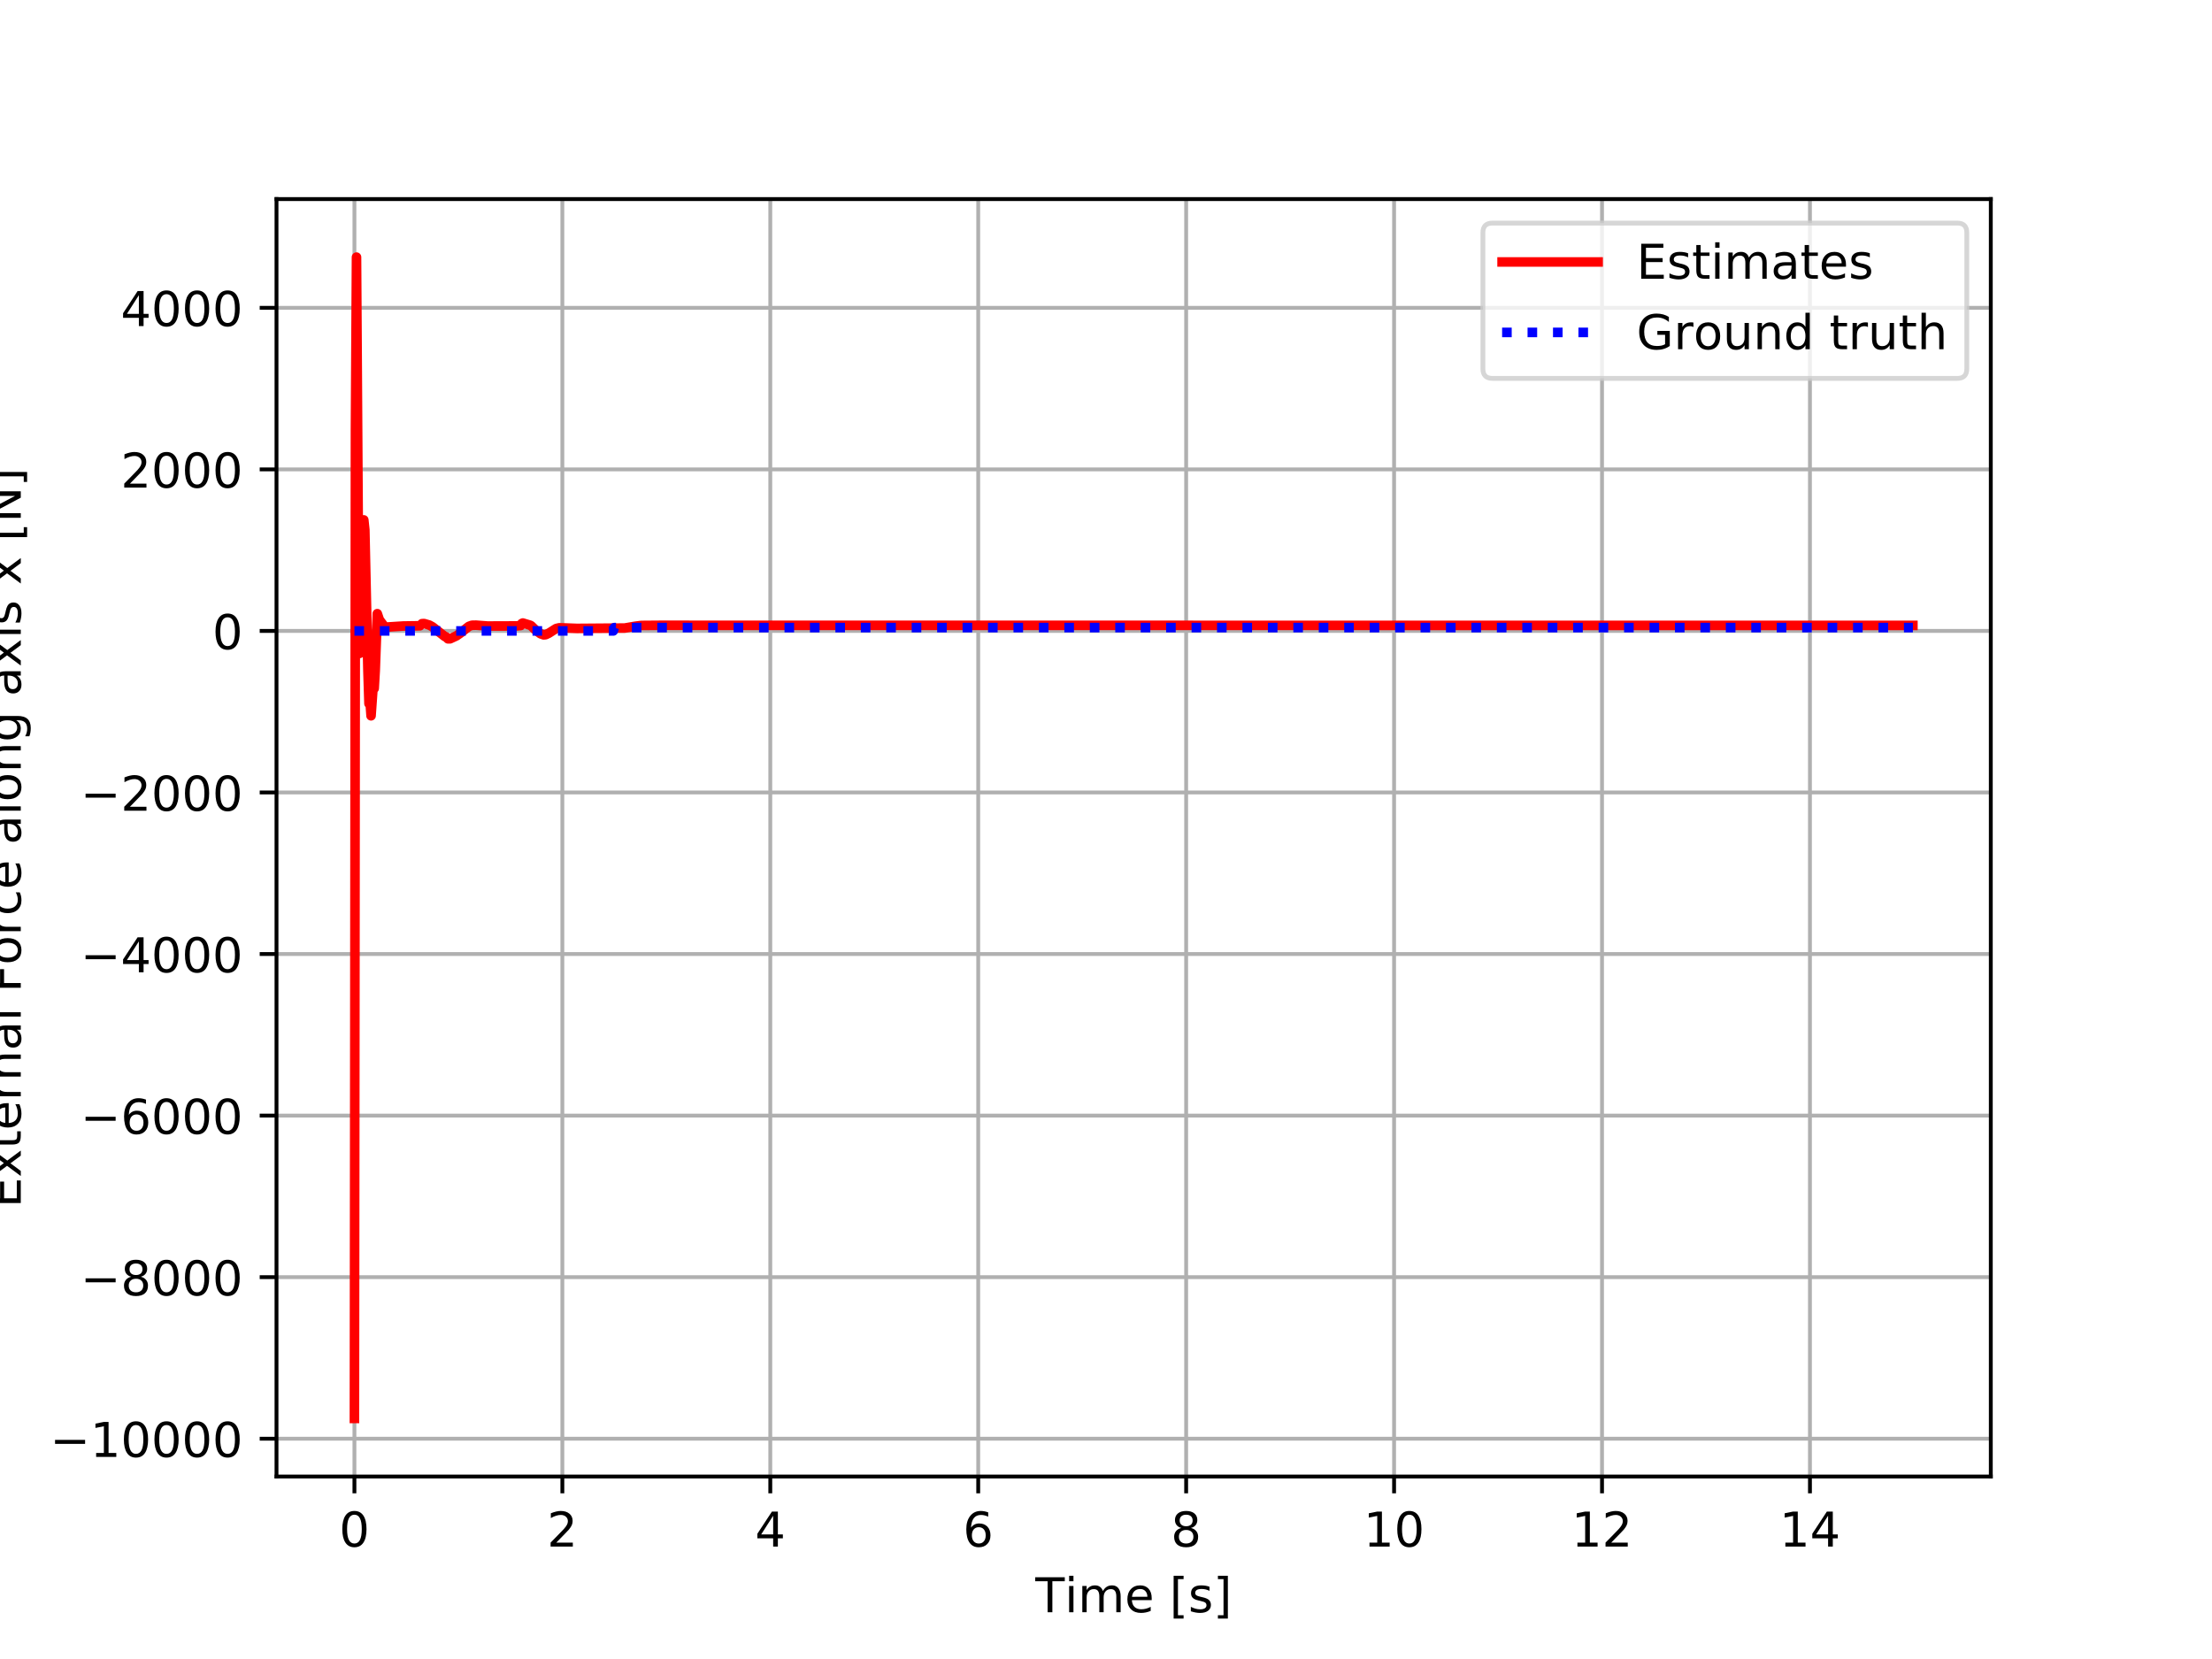 <?xml version="1.0" encoding="utf-8" standalone="no"?>
<!DOCTYPE svg PUBLIC "-//W3C//DTD SVG 1.1//EN"
  "http://www.w3.org/Graphics/SVG/1.1/DTD/svg11.dtd">
<!-- Created with matplotlib (https://matplotlib.org/) -->
<svg height="345.6pt" version="1.1" viewBox="0 0 460.8 345.6" width="460.8pt" xmlns="http://www.w3.org/2000/svg" xmlns:xlink="http://www.w3.org/1999/xlink">
 <defs>
  <style type="text/css">
*{stroke-linecap:butt;stroke-linejoin:round;}
  </style>
 </defs>
 <g id="figure_1">
  <g id="patch_1">
   <path d="M 0 345.6 
L 460.8 345.6 
L 460.8 0 
L 0 0 
z
" style="fill:#ffffff;"/>
  </g>
  <g id="axes_1">
   <g id="patch_2">
    <path d="M 57.6 307.584 
L 414.72 307.584 
L 414.72 41.472 
L 57.6 41.472 
z
" style="fill:#ffffff;"/>
   </g>
   <g id="PolyCollection_1">
    <path clip-path="url(#p8416b58bce)" d="M 73.833 131.433 
L 73.833 131.433 
L 74.049 131.433 
L 74.266 131.433 
L 74.482 131.433 
L 74.699 131.433 
L 74.916 131.433 
L 75.132 131.433 
L 75.349 131.433 
L 75.565 131.433 
L 75.782 131.433 
L 75.999 131.433 
L 76.215 131.433 
L 76.432 131.433 
L 76.648 131.433 
L 76.865 131.433 
L 77.081 131.433 
L 77.298 131.433 
L 77.515 131.433 
L 77.731 131.433 
L 77.948 131.433 
L 78.164 131.433 
L 78.381 131.433 
L 78.598 131.433 
L 78.814 131.433 
L 79.031 131.433 
L 79.247 131.433 
L 79.464 131.433 
L 79.68 131.433 
L 79.897 131.433 
L 80.114 131.433 
L 80.33 131.433 
L 80.547 131.433 
L 80.763 131.433 
L 80.98 131.433 
L 81.196 131.433 
L 81.413 131.433 
L 81.63 131.433 
L 81.846 131.433 
L 82.063 131.433 
L 82.279 131.433 
L 82.496 131.433 
L 82.713 131.433 
L 82.929 131.433 
L 83.146 131.433 
L 83.362 131.433 
L 83.579 131.433 
L 83.795 131.433 
L 84.012 131.433 
L 84.229 131.433 
L 84.445 131.433 
L 84.662 131.433 
L 84.878 131.433 
L 85.095 131.433 
L 85.312 131.433 
L 85.528 131.433 
L 85.745 131.433 
L 85.961 131.433 
L 86.178 131.433 
L 86.394 131.433 
L 86.611 131.433 
L 86.828 131.433 
L 87.044 131.433 
L 87.261 131.433 
L 87.477 131.433 
L 87.694 131.433 
L 87.91 131.433 
L 88.127 131.433 
L 88.344 131.433 
L 88.56 131.433 
L 88.777 131.433 
L 88.993 131.433 
L 89.21 131.433 
L 89.427 131.433 
L 89.643 131.433 
L 89.86 131.433 
L 90.076 131.433 
L 90.293 131.433 
L 90.509 131.433 
L 90.726 131.433 
L 90.943 131.433 
L 91.159 131.433 
L 91.376 131.433 
L 91.592 131.433 
L 91.809 131.433 
L 92.026 131.433 
L 92.242 131.433 
L 92.459 131.433 
L 92.675 131.433 
L 92.892 131.433 
L 93.108 131.433 
L 93.325 131.433 
L 93.542 131.433 
L 93.758 131.433 
L 93.975 131.433 
L 94.191 131.433 
L 94.408 131.433 
L 94.624 131.433 
L 94.841 131.433 
L 95.058 131.433 
L 95.274 131.433 
L 95.491 131.433 
L 95.707 131.433 
L 95.924 131.433 
L 96.141 131.433 
L 96.357 131.433 
L 96.574 131.433 
L 96.79 131.433 
L 97.007 131.433 
L 97.223 131.433 
L 97.44 131.433 
L 97.657 131.433 
L 97.873 131.433 
L 98.09 131.433 
L 98.306 131.433 
L 98.523 131.433 
L 98.74 131.433 
L 98.956 131.433 
L 99.173 131.433 
L 99.389 131.433 
L 99.606 131.433 
L 99.822 131.433 
L 100.039 131.433 
L 100.256 131.433 
L 100.472 131.433 
L 100.689 131.433 
L 100.905 131.433 
L 101.122 131.433 
L 101.338 131.433 
L 101.555 131.433 
L 101.772 131.433 
L 101.988 131.433 
L 102.205 131.433 
L 102.421 131.433 
L 102.638 131.433 
L 102.855 131.433 
L 103.071 131.433 
L 103.288 131.433 
L 103.504 131.433 
L 103.721 131.433 
L 103.937 131.433 
L 104.154 131.433 
L 104.371 131.433 
L 104.587 131.433 
L 104.804 131.433 
L 105.02 131.433 
L 105.237 131.433 
L 105.454 131.433 
L 105.67 131.433 
L 105.887 131.433 
L 106.103 131.433 
L 106.32 131.433 
L 106.536 131.433 
L 106.753 131.433 
L 106.97 131.433 
L 107.186 131.433 
L 107.403 131.433 
L 107.619 131.433 
L 107.836 131.433 
L 108.052 131.433 
L 108.269 131.433 
L 108.486 131.433 
L 108.702 131.433 
L 108.919 131.433 
L 109.135 131.433 
L 109.352 131.433 
L 109.569 131.433 
L 109.785 131.433 
L 110.002 131.433 
L 110.218 131.433 
L 110.435 131.433 
L 110.651 131.433 
L 110.868 131.433 
L 111.085 131.433 
L 111.301 131.433 
L 111.518 131.433 
L 111.734 131.433 
L 111.951 131.433 
L 112.168 131.433 
L 112.384 131.433 
L 112.601 131.433 
L 112.817 131.433 
L 113.034 131.433 
L 113.25 131.433 
L 113.467 131.433 
L 113.684 131.433 
L 113.9 131.433 
L 114.117 131.433 
L 114.333 131.433 
L 114.55 131.433 
L 114.766 131.433 
L 114.983 131.433 
L 115.2 131.433 
L 115.416 131.433 
L 115.633 131.433 
L 115.849 131.433 
L 116.066 131.433 
L 116.283 131.433 
L 116.499 131.433 
L 116.716 131.433 
L 116.932 131.433 
L 117.149 131.433 
L 117.365 131.433 
L 117.582 131.433 
L 117.799 131.433 
L 118.015 131.433 
L 118.232 131.433 
L 118.448 131.433 
L 118.665 131.433 
L 118.882 131.433 
L 119.098 131.433 
L 119.315 131.433 
L 119.531 131.433 
L 119.748 131.433 
L 119.964 131.433 
L 120.181 131.433 
L 120.398 131.433 
L 120.614 131.433 
L 120.831 131.433 
L 121.047 131.433 
L 121.264 131.433 
L 121.48 131.433 
L 121.697 131.433 
L 121.914 131.433 
L 122.13 131.433 
L 122.347 131.433 
L 122.563 131.433 
L 122.78 131.433 
L 122.997 131.433 
L 123.213 131.433 
L 123.43 131.433 
L 123.646 131.433 
L 123.863 131.433 
L 124.079 131.433 
L 124.296 131.433 
L 124.513 131.433 
L 124.729 131.433 
L 124.946 131.433 
L 125.162 131.433 
L 125.379 131.433 
L 125.596 131.433 
L 125.812 131.433 
L 126.029 131.433 
L 126.245 131.433 
L 126.462 131.433 
L 126.678 131.433 
L 126.895 131.433 
L 127.112 131.433 
L 127.328 131.433 
L 127.545 131.433 
L 127.761 131.433 
L 127.978 130.776 
L 128.194 130.776 
L 128.411 130.776 
L 128.628 130.776 
L 128.844 130.776 
L 129.061 130.776 
L 129.277 130.776 
L 129.494 130.776 
L 129.711 130.776 
L 129.927 130.776 
L 130.144 130.776 
L 130.36 130.776 
L 130.577 130.776 
L 130.793 130.776 
L 131.01 130.776 
L 131.227 130.776 
L 131.443 130.776 
L 131.66 130.776 
L 131.876 130.776 
L 132.093 130.776 
L 132.31 130.776 
L 132.526 130.776 
L 132.743 130.776 
L 132.959 130.776 
L 133.176 130.776 
L 133.392 130.776 
L 133.609 130.776 
L 133.826 130.776 
L 134.042 130.776 
L 134.259 130.776 
L 134.475 130.776 
L 134.692 130.776 
L 134.908 130.776 
L 135.125 130.776 
L 135.342 130.776 
L 135.558 130.776 
L 135.775 130.776 
L 135.991 130.776 
L 136.208 130.776 
L 136.425 130.776 
L 136.641 130.776 
L 136.858 130.776 
L 137.074 130.776 
L 137.291 130.776 
L 137.507 130.776 
L 137.724 130.776 
L 137.941 130.776 
L 138.157 130.776 
L 138.374 130.776 
L 138.59 130.776 
L 138.807 130.776 
L 139.024 130.776 
L 139.24 130.776 
L 139.457 130.776 
L 139.673 130.776 
L 139.89 130.776 
L 140.106 130.776 
L 140.323 130.776 
L 140.54 130.776 
L 140.756 130.776 
L 140.973 130.776 
L 141.189 130.776 
L 141.406 130.776 
L 141.623 130.776 
L 141.839 130.776 
L 142.056 130.776 
L 142.272 130.776 
L 142.489 130.776 
L 142.705 130.776 
L 142.922 130.776 
L 143.139 130.776 
L 143.355 130.776 
L 143.572 130.776 
L 143.788 130.776 
L 144.005 130.776 
L 144.221 130.776 
L 144.438 130.776 
L 144.655 130.776 
L 144.871 130.776 
L 145.088 130.776 
L 145.304 130.776 
L 145.521 130.776 
L 145.738 130.776 
L 145.954 130.776 
L 146.171 130.776 
L 146.387 130.776 
L 146.604 130.776 
L 146.82 130.776 
L 147.037 130.776 
L 147.254 130.776 
L 147.47 130.776 
L 147.687 130.776 
L 147.903 130.776 
L 148.12 130.776 
L 148.337 130.776 
L 148.553 130.776 
L 148.77 130.776 
L 148.986 130.776 
L 149.203 130.776 
L 149.419 130.776 
L 149.636 130.776 
L 149.853 130.776 
L 150.069 130.776 
L 150.286 130.776 
L 150.502 130.776 
L 150.719 130.776 
L 150.935 130.776 
L 151.152 130.776 
L 151.369 130.776 
L 151.585 130.776 
L 151.802 130.776 
L 152.018 130.776 
L 152.235 130.776 
L 152.452 130.776 
L 152.668 130.776 
L 152.885 130.776 
L 153.101 130.776 
L 153.318 130.776 
L 153.534 130.776 
L 153.751 130.776 
L 153.968 130.776 
L 154.184 130.776 
L 154.401 130.776 
L 154.617 130.776 
L 154.834 130.776 
L 155.051 130.776 
L 155.267 130.776 
L 155.484 130.776 
L 155.7 130.776 
L 155.917 130.776 
L 156.133 130.776 
L 156.35 130.776 
L 156.567 130.776 
L 156.783 130.776 
L 157 130.776 
L 157.216 130.776 
L 157.433 130.776 
L 157.649 130.776 
L 157.866 130.776 
L 158.083 130.776 
L 158.299 130.776 
L 158.516 130.776 
L 158.732 130.776 
L 158.949 130.776 
L 159.166 130.776 
L 159.382 130.776 
L 159.599 130.776 
L 159.815 130.776 
L 160.032 130.776 
L 160.248 130.776 
L 160.465 130.776 
L 160.682 130.776 
L 160.898 130.776 
L 161.115 130.776 
L 161.331 130.776 
L 161.548 130.776 
L 161.765 130.776 
L 161.981 130.776 
L 162.198 130.776 
L 162.414 130.776 
L 162.631 130.776 
L 162.847 130.776 
L 163.064 130.776 
L 163.281 130.776 
L 163.497 130.776 
L 163.714 130.776 
L 163.93 130.776 
L 164.147 130.776 
L 164.363 130.776 
L 164.58 130.776 
L 164.797 130.776 
L 165.013 130.776 
L 165.23 130.776 
L 165.446 130.776 
L 165.663 130.776 
L 165.88 130.776 
L 166.096 130.776 
L 166.313 130.776 
L 166.529 130.776 
L 166.746 130.776 
L 166.962 130.776 
L 167.179 130.776 
L 167.396 130.776 
L 167.612 130.776 
L 167.829 130.776 
L 168.045 130.776 
L 168.262 130.776 
L 168.479 130.776 
L 168.695 130.776 
L 168.912 130.776 
L 169.128 130.776 
L 169.345 130.776 
L 169.561 130.776 
L 169.778 130.776 
L 169.995 130.776 
L 170.211 130.776 
L 170.428 130.776 
L 170.644 130.776 
L 170.861 130.776 
L 171.077 130.776 
L 171.294 130.776 
L 171.511 130.776 
L 171.727 130.776 
L 171.944 130.776 
L 172.16 130.776 
L 172.377 130.776 
L 172.594 130.776 
L 172.81 130.776 
L 173.027 130.776 
L 173.243 130.776 
L 173.46 130.776 
L 173.676 130.776 
L 173.893 130.776 
L 174.11 130.776 
L 174.326 130.776 
L 174.543 130.776 
L 174.759 130.776 
L 174.976 130.776 
L 175.193 130.776 
L 175.409 130.776 
L 175.626 130.776 
L 175.842 130.776 
L 176.059 130.776 
L 176.275 130.776 
L 176.492 130.776 
L 176.709 130.776 
L 176.925 130.776 
L 177.142 130.776 
L 177.358 130.776 
L 177.575 130.776 
L 177.791 130.776 
L 178.008 130.776 
L 178.225 130.776 
L 178.441 130.776 
L 178.658 130.776 
L 178.874 130.776 
L 179.091 130.776 
L 179.308 130.776 
L 179.524 130.776 
L 179.741 130.776 
L 179.957 130.776 
L 180.174 130.776 
L 180.39 130.776 
L 180.607 130.776 
L 180.824 130.776 
L 181.04 130.776 
L 181.257 130.776 
L 181.473 130.776 
L 181.69 130.776 
L 181.907 130.776 
L 182.123 130.776 
L 182.34 130.776 
L 182.556 130.776 
L 182.773 130.776 
L 182.989 130.776 
L 183.206 130.776 
L 183.423 130.776 
L 183.639 130.776 
L 183.856 130.776 
L 184.072 130.776 
L 184.289 130.776 
L 184.505 130.776 
L 184.722 130.776 
L 184.939 130.776 
L 185.155 130.776 
L 185.372 130.776 
L 185.588 130.776 
L 185.805 130.776 
L 186.022 130.776 
L 186.238 130.776 
L 186.455 130.776 
L 186.671 130.776 
L 186.888 130.776 
L 187.104 130.776 
L 187.321 130.776 
L 187.538 130.776 
L 187.754 130.776 
L 187.971 130.776 
L 188.187 130.776 
L 188.404 130.776 
L 188.621 130.776 
L 188.837 130.776 
L 189.054 130.776 
L 189.27 130.776 
L 189.487 130.776 
L 189.703 130.776 
L 189.92 130.776 
L 190.137 130.776 
L 190.353 130.776 
L 190.57 130.776 
L 190.786 130.776 
L 191.003 130.776 
L 191.219 130.776 
L 191.436 130.776 
L 191.653 130.776 
L 191.869 130.776 
L 192.086 130.776 
L 192.302 130.776 
L 192.519 130.776 
L 192.736 130.776 
L 192.952 130.776 
L 193.169 130.776 
L 193.385 130.776 
L 193.602 130.776 
L 193.818 130.776 
L 194.035 130.776 
L 194.252 130.776 
L 194.468 130.776 
L 194.685 130.776 
L 194.901 130.776 
L 195.118 130.776 
L 195.335 130.776 
L 195.551 130.776 
L 195.768 130.776 
L 195.984 130.776 
L 196.201 130.776 
L 196.417 130.776 
L 196.634 130.776 
L 196.851 130.776 
L 197.067 130.776 
L 197.284 130.776 
L 197.5 130.776 
L 197.717 130.776 
L 197.933 130.776 
L 198.15 130.776 
L 198.367 130.776 
L 198.583 130.776 
L 198.8 130.776 
L 199.016 130.776 
L 199.233 130.776 
L 199.45 130.776 
L 199.666 130.776 
L 199.883 130.776 
L 200.099 130.776 
L 200.316 130.776 
L 200.532 130.776 
L 200.749 130.776 
L 200.966 130.776 
L 201.182 130.776 
L 201.399 130.776 
L 201.615 130.776 
L 201.832 130.776 
L 202.049 130.776 
L 202.265 130.776 
L 202.482 130.776 
L 202.698 130.776 
L 202.915 130.776 
L 203.131 130.776 
L 203.348 130.776 
L 203.565 130.776 
L 203.781 130.776 
L 203.998 130.776 
L 204.214 130.776 
L 204.431 130.776 
L 204.648 130.776 
L 204.864 130.776 
L 205.081 130.776 
L 205.297 130.776 
L 205.514 130.776 
L 205.73 130.776 
L 205.947 130.776 
L 206.164 130.776 
L 206.38 130.776 
L 206.597 130.776 
L 206.813 130.776 
L 207.03 130.776 
L 207.246 130.776 
L 207.463 130.776 
L 207.68 130.776 
L 207.896 130.776 
L 208.113 130.776 
L 208.329 130.776 
L 208.546 130.776 
L 208.763 130.776 
L 208.979 130.776 
L 209.196 130.776 
L 209.412 130.776 
L 209.629 130.776 
L 209.845 130.776 
L 210.062 130.776 
L 210.279 130.776 
L 210.495 130.776 
L 210.712 130.776 
L 210.928 130.776 
L 211.145 130.776 
L 211.362 130.776 
L 211.578 130.776 
L 211.795 130.776 
L 212.011 130.776 
L 212.228 130.776 
L 212.444 130.776 
L 212.661 130.776 
L 212.878 130.776 
L 213.094 130.776 
L 213.311 130.776 
L 213.527 130.776 
L 213.744 130.776 
L 213.96 130.776 
L 214.177 130.776 
L 214.394 130.776 
L 214.61 130.776 
L 214.827 130.776 
L 215.043 130.776 
L 215.26 130.776 
L 215.477 130.776 
L 215.693 130.776 
L 215.91 130.776 
L 216.126 130.776 
L 216.343 130.776 
L 216.559 130.776 
L 216.776 130.776 
L 216.993 130.776 
L 217.209 130.776 
L 217.426 130.776 
L 217.642 130.776 
L 217.859 130.776 
L 218.076 130.776 
L 218.292 130.776 
L 218.509 130.776 
L 218.725 130.776 
L 218.942 130.776 
L 219.158 130.776 
L 219.375 130.776 
L 219.592 130.776 
L 219.808 130.776 
L 220.025 130.776 
L 220.241 130.776 
L 220.458 130.776 
L 220.674 130.776 
L 220.891 130.776 
L 221.108 130.776 
L 221.324 130.776 
L 221.541 130.776 
L 221.757 130.776 
L 221.974 130.776 
L 222.191 130.776 
L 222.407 130.776 
L 222.624 130.776 
L 222.84 130.776 
L 223.057 130.776 
L 223.273 130.776 
L 223.49 130.776 
L 223.707 130.776 
L 223.923 130.776 
L 224.14 130.776 
L 224.356 130.776 
L 224.573 130.776 
L 224.79 130.776 
L 225.006 130.776 
L 225.223 130.776 
L 225.439 130.776 
L 225.656 130.776 
L 225.872 130.776 
L 226.089 130.776 
L 226.306 130.776 
L 226.522 130.776 
L 226.739 130.776 
L 226.955 130.776 
L 227.172 130.776 
L 227.388 130.776 
L 227.605 130.776 
L 227.822 130.776 
L 228.038 130.776 
L 228.255 130.776 
L 228.471 130.776 
L 228.688 130.776 
L 228.905 130.776 
L 229.121 130.776 
L 229.338 130.776 
L 229.554 130.776 
L 229.771 130.776 
L 229.987 130.776 
L 230.204 130.776 
L 230.421 130.776 
L 230.637 130.776 
L 230.854 130.776 
L 231.07 130.776 
L 231.287 130.776 
L 231.504 130.776 
L 231.72 130.776 
L 231.937 130.776 
L 232.153 130.776 
L 232.37 130.776 
L 232.586 130.776 
L 232.803 130.776 
L 233.02 130.776 
L 233.236 130.776 
L 233.453 130.776 
L 233.669 130.776 
L 233.886 130.776 
L 234.102 130.776 
L 234.319 130.776 
L 234.536 130.776 
L 234.752 130.776 
L 234.969 130.776 
L 235.185 130.776 
L 235.402 130.776 
L 235.619 130.776 
L 235.835 130.776 
L 236.052 130.776 
L 236.268 130.776 
L 236.485 130.776 
L 236.701 130.776 
L 236.918 130.776 
L 237.135 130.776 
L 237.351 130.776 
L 237.568 130.776 
L 237.784 130.776 
L 238.001 130.776 
L 238.218 130.776 
L 238.434 130.776 
L 238.651 130.776 
L 238.867 130.776 
L 239.084 130.776 
L 239.3 130.776 
L 239.517 130.776 
L 239.734 130.776 
L 239.95 130.776 
L 240.167 130.776 
L 240.383 130.776 
L 240.6 130.776 
L 240.816 130.776 
L 241.033 130.776 
L 241.25 130.776 
L 241.466 130.776 
L 241.683 130.776 
L 241.899 130.776 
L 242.116 130.776 
L 242.333 130.776 
L 242.549 130.776 
L 242.766 130.776 
L 242.982 130.776 
L 243.199 130.776 
L 243.415 130.776 
L 243.632 130.776 
L 243.849 130.776 
L 244.065 130.776 
L 244.282 130.776 
L 244.498 130.776 
L 244.715 130.776 
L 244.932 130.776 
L 245.148 130.776 
L 245.365 130.776 
L 245.581 130.776 
L 245.798 130.776 
L 246.014 130.776 
L 246.231 130.776 
L 246.448 130.776 
L 246.664 130.776 
L 246.881 130.776 
L 247.097 130.776 
L 247.314 130.776 
L 247.53 130.776 
L 247.747 130.776 
L 247.964 130.776 
L 248.18 130.776 
L 248.397 130.776 
L 248.613 130.776 
L 248.83 130.776 
L 249.047 130.776 
L 249.263 130.776 
L 249.48 130.776 
L 249.696 130.776 
L 249.913 130.776 
L 250.129 130.776 
L 250.346 130.776 
L 250.563 130.776 
L 250.779 130.776 
L 250.996 130.776 
L 251.212 130.776 
L 251.429 130.776 
L 251.646 130.776 
L 251.862 130.776 
L 252.079 130.776 
L 252.295 130.776 
L 252.512 130.776 
L 252.728 130.776 
L 252.945 130.776 
L 253.162 130.776 
L 253.378 130.776 
L 253.595 130.776 
L 253.811 130.776 
L 254.028 130.776 
L 254.244 130.776 
L 254.461 130.776 
L 254.678 130.776 
L 254.894 130.776 
L 255.111 130.776 
L 255.327 130.776 
L 255.544 130.776 
L 255.761 130.776 
L 255.977 130.776 
L 256.194 130.776 
L 256.41 130.776 
L 256.627 130.776 
L 256.843 130.776 
L 257.06 130.776 
L 257.277 130.776 
L 257.493 130.776 
L 257.71 130.776 
L 257.926 130.776 
L 258.143 130.776 
L 258.36 130.776 
L 258.576 130.776 
L 258.793 130.776 
L 259.009 130.776 
L 259.226 130.776 
L 259.442 130.776 
L 259.659 130.776 
L 259.876 130.776 
L 260.092 130.776 
L 260.309 130.776 
L 260.525 130.776 
L 260.742 130.776 
L 260.958 130.776 
L 261.175 130.776 
L 261.392 130.776 
L 261.608 130.776 
L 261.825 130.776 
L 262.041 130.776 
L 262.258 130.776 
L 262.475 130.776 
L 262.691 130.776 
L 262.908 130.776 
L 263.124 130.776 
L 263.341 130.776 
L 263.557 130.776 
L 263.774 130.776 
L 263.991 130.776 
L 264.207 130.776 
L 264.424 130.776 
L 264.64 130.776 
L 264.857 130.776 
L 265.074 130.776 
L 265.29 130.776 
L 265.507 130.776 
L 265.723 130.776 
L 265.94 130.776 
L 266.156 130.776 
L 266.373 130.776 
L 266.59 130.776 
L 266.806 130.776 
L 267.023 130.776 
L 267.239 130.776 
L 267.456 130.776 
L 267.672 130.776 
L 267.889 130.776 
L 268.106 130.776 
L 268.322 130.776 
L 268.539 130.776 
L 268.755 130.776 
L 268.972 130.776 
L 269.189 130.776 
L 269.405 130.776 
L 269.622 130.776 
L 269.838 130.776 
L 270.055 130.776 
L 270.271 130.776 
L 270.488 130.776 
L 270.705 130.776 
L 270.921 130.776 
L 271.138 130.776 
L 271.354 130.776 
L 271.571 130.776 
L 271.788 130.776 
L 272.004 130.776 
L 272.221 130.776 
L 272.437 130.776 
L 272.654 130.776 
L 272.87 130.776 
L 273.087 130.776 
L 273.304 130.776 
L 273.52 130.776 
L 273.737 130.776 
L 273.953 130.776 
L 274.17 130.776 
L 274.387 130.776 
L 274.603 130.776 
L 274.82 130.776 
L 275.036 130.776 
L 275.253 130.776 
L 275.469 130.776 
L 275.686 130.776 
L 275.903 130.776 
L 276.119 130.776 
L 276.336 130.776 
L 276.552 130.776 
L 276.769 130.776 
L 276.985 130.776 
L 277.202 130.776 
L 277.419 130.776 
L 277.635 130.776 
L 277.852 130.776 
L 278.068 130.776 
L 278.285 130.776 
L 278.502 130.776 
L 278.718 130.776 
L 278.935 130.776 
L 279.151 130.776 
L 279.368 130.776 
L 279.584 130.776 
L 279.801 130.776 
L 280.018 130.776 
L 280.234 130.776 
L 280.451 130.776 
L 280.667 130.776 
L 280.884 130.776 
L 281.101 130.776 
L 281.317 130.776 
L 281.534 130.776 
L 281.75 130.776 
L 281.967 130.776 
L 282.183 130.776 
L 282.4 130.776 
L 282.617 130.776 
L 282.833 130.776 
L 283.05 130.776 
L 283.266 130.776 
L 283.483 130.776 
L 283.699 130.776 
L 283.916 130.776 
L 284.133 130.776 
L 284.349 130.776 
L 284.566 130.776 
L 284.782 130.776 
L 284.999 130.776 
L 285.216 130.776 
L 285.432 130.776 
L 285.649 130.776 
L 285.865 130.776 
L 286.082 130.776 
L 286.298 130.776 
L 286.515 130.776 
L 286.732 130.776 
L 286.948 130.776 
L 287.165 130.776 
L 287.381 130.776 
L 287.598 130.776 
L 287.815 130.776 
L 288.031 130.776 
L 288.248 130.776 
L 288.464 130.776 
L 288.681 130.776 
L 288.897 130.776 
L 289.114 130.776 
L 289.331 130.776 
L 289.547 130.776 
L 289.764 130.776 
L 289.98 130.776 
L 290.197 130.776 
L 290.413 130.776 
L 290.63 130.776 
L 290.847 130.776 
L 291.063 130.776 
L 291.28 130.776 
L 291.496 130.776 
L 291.713 130.776 
L 291.93 130.776 
L 292.146 130.776 
L 292.363 130.776 
L 292.579 130.776 
L 292.796 130.776 
L 293.012 130.776 
L 293.229 130.776 
L 293.446 130.776 
L 293.662 130.776 
L 293.879 130.776 
L 294.095 130.776 
L 294.312 130.776 
L 294.529 130.776 
L 294.745 130.776 
L 294.962 130.776 
L 295.178 130.776 
L 295.395 130.776 
L 295.611 130.776 
L 295.828 130.776 
L 296.045 130.776 
L 296.261 130.776 
L 296.478 130.776 
L 296.694 130.776 
L 296.911 130.776 
L 297.127 130.776 
L 297.344 130.776 
L 297.561 130.776 
L 297.777 130.776 
L 297.994 130.776 
L 298.21 130.776 
L 298.427 130.776 
L 298.644 130.776 
L 298.86 130.776 
L 299.077 130.776 
L 299.293 130.776 
L 299.51 130.776 
L 299.726 130.776 
L 299.943 130.776 
L 300.16 130.776 
L 300.376 130.776 
L 300.593 130.776 
L 300.809 130.776 
L 301.026 130.776 
L 301.243 130.776 
L 301.459 130.776 
L 301.676 130.776 
L 301.892 130.776 
L 302.109 130.776 
L 302.325 130.776 
L 302.542 130.776 
L 302.759 130.776 
L 302.975 130.776 
L 303.192 130.776 
L 303.408 130.776 
L 303.625 130.776 
L 303.841 130.776 
L 304.058 130.776 
L 304.275 130.776 
L 304.491 130.776 
L 304.708 130.776 
L 304.924 130.776 
L 305.141 130.776 
L 305.358 130.776 
L 305.574 130.776 
L 305.791 130.776 
L 306.007 130.776 
L 306.224 130.776 
L 306.44 130.776 
L 306.657 130.776 
L 306.874 130.776 
L 307.09 130.776 
L 307.307 130.776 
L 307.523 130.776 
L 307.74 130.776 
L 307.957 130.776 
L 308.173 130.776 
L 308.39 130.776 
L 308.606 130.776 
L 308.823 130.776 
L 309.039 130.776 
L 309.256 130.776 
L 309.473 130.776 
L 309.689 130.776 
L 309.906 130.776 
L 310.122 130.776 
L 310.339 130.776 
L 310.555 130.776 
L 310.772 130.776 
L 310.989 130.776 
L 311.205 130.776 
L 311.422 130.776 
L 311.638 130.776 
L 311.855 130.776 
L 312.072 130.776 
L 312.288 130.776 
L 312.505 130.776 
L 312.721 130.776 
L 312.938 130.776 
L 313.154 130.776 
L 313.371 130.776 
L 313.588 130.776 
L 313.804 130.776 
L 314.021 130.776 
L 314.237 130.776 
L 314.454 130.776 
L 314.671 130.776 
L 314.887 130.776 
L 315.104 130.776 
L 315.32 130.776 
L 315.537 130.776 
L 315.753 130.776 
L 315.97 130.776 
L 316.187 130.776 
L 316.403 130.776 
L 316.62 130.776 
L 316.836 130.776 
L 317.053 130.776 
L 317.269 130.776 
L 317.486 130.776 
L 317.703 130.776 
L 317.919 130.776 
L 318.136 130.776 
L 318.352 130.776 
L 318.569 130.776 
L 318.786 130.776 
L 319.002 130.776 
L 319.219 130.776 
L 319.435 130.776 
L 319.652 130.776 
L 319.868 130.776 
L 320.085 130.776 
L 320.302 130.776 
L 320.518 130.776 
L 320.735 130.776 
L 320.951 130.776 
L 321.168 130.776 
L 321.385 130.776 
L 321.601 130.776 
L 321.818 130.776 
L 322.034 130.776 
L 322.251 130.776 
L 322.467 130.776 
L 322.684 130.776 
L 322.901 130.776 
L 323.117 130.776 
L 323.334 130.776 
L 323.55 130.776 
L 323.767 130.776 
L 323.983 130.776 
L 324.2 130.776 
L 324.417 130.776 
L 324.633 130.776 
L 324.85 130.776 
L 325.066 130.776 
L 325.283 130.776 
L 325.5 130.776 
L 325.716 130.776 
L 325.933 130.776 
L 326.149 130.776 
L 326.366 130.776 
L 326.582 130.776 
L 326.799 130.776 
L 327.016 130.776 
L 327.232 130.776 
L 327.449 130.776 
L 327.665 130.776 
L 327.882 130.776 
L 328.099 130.776 
L 328.315 130.776 
L 328.532 130.776 
L 328.748 130.776 
L 328.965 130.776 
L 329.181 130.776 
L 329.398 130.776 
L 329.615 130.776 
L 329.831 130.776 
L 330.048 130.776 
L 330.264 130.776 
L 330.481 130.776 
L 330.697 130.776 
L 330.914 130.776 
L 331.131 130.776 
L 331.347 130.776 
L 331.564 130.776 
L 331.78 130.776 
L 331.997 130.776 
L 332.214 130.776 
L 332.43 130.776 
L 332.647 130.776 
L 332.863 130.776 
L 333.08 130.776 
L 333.296 130.776 
L 333.513 130.776 
L 333.73 130.776 
L 333.946 130.776 
L 334.163 130.776 
L 334.379 130.776 
L 334.596 130.776 
L 334.813 130.776 
L 335.029 130.776 
L 335.246 130.776 
L 335.462 130.776 
L 335.679 130.776 
L 335.895 130.776 
L 336.112 130.776 
L 336.329 130.776 
L 336.545 130.776 
L 336.762 130.776 
L 336.978 130.776 
L 337.195 130.776 
L 337.412 130.776 
L 337.628 130.776 
L 337.845 130.776 
L 338.061 130.776 
L 338.278 130.776 
L 338.494 130.776 
L 338.711 130.776 
L 338.928 130.776 
L 339.144 130.776 
L 339.361 130.776 
L 339.577 130.776 
L 339.794 130.776 
L 340.01 130.776 
L 340.227 130.776 
L 340.444 130.776 
L 340.66 130.776 
L 340.877 130.776 
L 341.093 130.776 
L 341.31 130.776 
L 341.527 130.776 
L 341.743 130.776 
L 341.96 130.776 
L 342.176 130.776 
L 342.393 130.776 
L 342.609 130.776 
L 342.826 130.776 
L 343.043 130.776 
L 343.259 130.776 
L 343.476 130.776 
L 343.692 130.776 
L 343.909 130.776 
L 344.126 130.776 
L 344.342 130.776 
L 344.559 130.776 
L 344.775 130.776 
L 344.992 130.776 
L 345.208 130.776 
L 345.425 130.776 
L 345.642 130.776 
L 345.858 130.776 
L 346.075 130.776 
L 346.291 130.776 
L 346.508 130.776 
L 346.724 130.776 
L 346.941 130.776 
L 347.158 130.776 
L 347.374 130.776 
L 347.591 130.776 
L 347.807 130.776 
L 348.024 130.776 
L 348.241 130.776 
L 348.457 130.776 
L 348.674 130.776 
L 348.89 130.776 
L 349.107 130.776 
L 349.323 130.776 
L 349.54 130.776 
L 349.757 130.776 
L 349.973 130.776 
L 350.19 130.776 
L 350.406 130.776 
L 350.623 130.776 
L 350.84 130.776 
L 351.056 130.776 
L 351.273 130.776 
L 351.489 130.776 
L 351.706 130.776 
L 351.922 130.776 
L 352.139 130.776 
L 352.356 130.776 
L 352.572 130.776 
L 352.789 130.776 
L 353.005 130.776 
L 353.222 130.776 
L 353.438 130.776 
L 353.655 130.776 
L 353.872 130.776 
L 354.088 130.776 
L 354.305 130.776 
L 354.521 130.776 
L 354.738 130.776 
L 354.955 130.776 
L 355.171 130.776 
L 355.388 130.776 
L 355.604 130.776 
L 355.821 130.776 
L 356.037 130.776 
L 356.254 130.776 
L 356.471 130.776 
L 356.687 130.776 
L 356.904 130.776 
L 357.12 130.776 
L 357.337 130.776 
L 357.554 130.776 
L 357.77 130.776 
L 357.987 130.776 
L 358.203 130.776 
L 358.42 130.776 
L 358.636 130.776 
L 358.853 130.776 
L 359.07 130.776 
L 359.286 130.776 
L 359.503 130.776 
L 359.719 130.776 
L 359.936 130.776 
L 360.152 130.776 
L 360.369 130.776 
L 360.586 130.776 
L 360.802 130.776 
L 361.019 130.776 
L 361.235 130.776 
L 361.452 130.776 
L 361.669 130.776 
L 361.885 130.776 
L 362.102 130.776 
L 362.318 130.776 
L 362.535 130.776 
L 362.751 130.776 
L 362.968 130.776 
L 363.185 130.776 
L 363.401 130.776 
L 363.618 130.776 
L 363.834 130.776 
L 364.051 130.776 
L 364.268 130.776 
L 364.484 130.776 
L 364.701 130.776 
L 364.917 130.776 
L 365.134 130.776 
L 365.35 130.776 
L 365.567 130.776 
L 365.784 130.776 
L 366 130.776 
L 366.217 130.776 
L 366.433 130.776 
L 366.65 130.776 
L 366.866 130.776 
L 367.083 130.776 
L 367.3 130.776 
L 367.516 130.776 
L 367.733 130.776 
L 367.949 130.776 
L 368.166 130.776 
L 368.383 130.776 
L 368.599 130.776 
L 368.816 130.776 
L 369.032 130.776 
L 369.249 130.776 
L 369.465 130.776 
L 369.682 130.776 
L 369.899 130.776 
L 370.115 130.776 
L 370.332 130.776 
L 370.548 130.776 
L 370.765 130.776 
L 370.982 130.776 
L 371.198 130.776 
L 371.415 130.776 
L 371.631 130.776 
L 371.848 130.776 
L 372.064 130.776 
L 372.281 130.776 
L 372.498 130.776 
L 372.714 130.776 
L 372.931 130.776 
L 373.147 130.776 
L 373.364 130.776 
L 373.58 130.776 
L 373.797 130.776 
L 374.014 130.776 
L 374.23 130.776 
L 374.447 130.776 
L 374.663 130.776 
L 374.88 130.776 
L 375.097 130.776 
L 375.313 130.776 
L 375.53 130.776 
L 375.746 130.776 
L 375.963 130.776 
L 376.179 130.776 
L 376.396 130.776 
L 376.613 130.776 
L 376.829 130.776 
L 377.046 130.776 
L 377.262 130.776 
L 377.479 130.776 
L 377.696 130.776 
L 377.912 130.776 
L 378.129 130.776 
L 378.345 130.776 
L 378.562 130.776 
L 378.778 130.776 
L 378.995 130.776 
L 379.212 130.776 
L 379.428 130.776 
L 379.645 130.776 
L 379.861 130.776 
L 380.078 130.776 
L 380.294 130.776 
L 380.511 130.776 
L 380.728 130.776 
L 380.944 130.776 
L 381.161 130.776 
L 381.377 130.776 
L 381.594 130.776 
L 381.811 130.776 
L 382.027 130.776 
L 382.244 130.776 
L 382.46 130.776 
L 382.677 130.776 
L 382.893 130.776 
L 383.11 130.776 
L 383.327 130.776 
L 383.543 130.776 
L 383.76 130.776 
L 383.976 130.776 
L 384.193 130.776 
L 384.41 130.776 
L 384.626 130.776 
L 384.843 130.776 
L 385.059 130.776 
L 385.276 130.776 
L 385.492 130.776 
L 385.709 130.776 
L 385.926 130.776 
L 386.142 130.776 
L 386.359 130.776 
L 386.575 130.776 
L 386.792 130.776 
L 387.008 130.776 
L 387.225 130.776 
L 387.442 130.776 
L 387.658 130.776 
L 387.875 130.776 
L 388.091 130.776 
L 388.308 130.776 
L 388.525 130.776 
L 388.741 130.776 
L 388.958 130.776 
L 389.174 130.776 
L 389.391 130.776 
L 389.607 130.776 
L 389.824 130.776 
L 390.041 130.776 
L 390.257 130.776 
L 390.474 130.776 
L 390.69 130.776 
L 390.907 130.776 
L 391.124 130.776 
L 391.34 130.776 
L 391.557 130.776 
L 391.773 130.776 
L 391.99 130.776 
L 392.206 130.776 
L 392.423 130.776 
L 392.64 130.776 
L 392.856 130.776 
L 393.073 130.776 
L 393.289 130.776 
L 393.506 130.776 
L 393.722 130.776 
L 393.939 130.776 
L 394.156 130.776 
L 394.372 130.776 
L 394.589 130.776 
L 394.805 130.776 
L 395.022 130.776 
L 395.239 130.776 
L 395.455 130.776 
L 395.672 130.776 
L 395.888 130.776 
L 396.105 130.776 
L 396.321 130.776 
L 396.538 130.776 
L 396.755 130.776 
L 396.971 130.776 
L 397.188 130.776 
L 397.404 130.776 
L 397.621 130.776 
L 397.838 130.776 
L 398.054 130.776 
L 398.271 130.776 
L 398.487 130.776 
L 398.487 130.707 
L 398.487 130.707 
L 398.271 130.707 
L 398.054 130.707 
L 397.838 130.707 
L 397.621 130.707 
L 397.404 130.707 
L 397.188 130.707 
L 396.971 130.707 
L 396.755 130.707 
L 396.538 130.707 
L 396.321 130.707 
L 396.105 130.707 
L 395.888 130.707 
L 395.672 130.707 
L 395.455 130.707 
L 395.239 130.707 
L 395.022 130.707 
L 394.805 130.707 
L 394.589 130.707 
L 394.372 130.707 
L 394.156 130.707 
L 393.939 130.707 
L 393.722 130.707 
L 393.506 130.707 
L 393.289 130.707 
L 393.073 130.707 
L 392.856 130.707 
L 392.64 130.707 
L 392.423 130.707 
L 392.206 130.707 
L 391.99 130.707 
L 391.773 130.707 
L 391.557 130.707 
L 391.34 130.707 
L 391.124 130.707 
L 390.907 130.707 
L 390.69 130.707 
L 390.474 130.707 
L 390.257 130.707 
L 390.041 130.707 
L 389.824 130.707 
L 389.607 130.707 
L 389.391 130.707 
L 389.174 130.707 
L 388.958 130.707 
L 388.741 130.707 
L 388.525 130.707 
L 388.308 130.707 
L 388.091 130.707 
L 387.875 130.707 
L 387.658 130.707 
L 387.442 130.707 
L 387.225 130.707 
L 387.008 130.707 
L 386.792 130.707 
L 386.575 130.707 
L 386.359 130.707 
L 386.142 130.707 
L 385.926 130.707 
L 385.709 130.707 
L 385.492 130.707 
L 385.276 130.707 
L 385.059 130.707 
L 384.843 130.707 
L 384.626 130.707 
L 384.41 130.707 
L 384.193 130.707 
L 383.976 130.707 
L 383.76 130.707 
L 383.543 130.707 
L 383.327 130.707 
L 383.11 130.707 
L 382.893 130.707 
L 382.677 130.707 
L 382.46 130.707 
L 382.244 130.707 
L 382.027 130.707 
L 381.811 130.707 
L 381.594 130.707 
L 381.377 130.707 
L 381.161 130.707 
L 380.944 130.707 
L 380.728 130.707 
L 380.511 130.707 
L 380.294 130.707 
L 380.078 130.707 
L 379.861 130.707 
L 379.645 130.707 
L 379.428 130.707 
L 379.212 130.707 
L 378.995 130.707 
L 378.778 130.707 
L 378.562 130.707 
L 378.345 130.707 
L 378.129 130.707 
L 377.912 130.707 
L 377.696 130.707 
L 377.479 130.707 
L 377.262 130.707 
L 377.046 130.707 
L 376.829 130.707 
L 376.613 130.707 
L 376.396 130.707 
L 376.179 130.707 
L 375.963 130.707 
L 375.746 130.707 
L 375.53 130.707 
L 375.313 130.707 
L 375.097 130.707 
L 374.88 130.707 
L 374.663 130.707 
L 374.447 130.707 
L 374.23 130.707 
L 374.014 130.707 
L 373.797 130.707 
L 373.58 130.707 
L 373.364 130.707 
L 373.147 130.707 
L 372.931 130.707 
L 372.714 130.707 
L 372.498 130.707 
L 372.281 130.707 
L 372.064 130.707 
L 371.848 130.707 
L 371.631 130.707 
L 371.415 130.707 
L 371.198 130.707 
L 370.982 130.707 
L 370.765 130.707 
L 370.548 130.707 
L 370.332 130.707 
L 370.115 130.707 
L 369.899 130.707 
L 369.682 130.707 
L 369.465 130.707 
L 369.249 130.707 
L 369.032 130.707 
L 368.816 130.707 
L 368.599 130.707 
L 368.383 130.707 
L 368.166 130.707 
L 367.949 130.707 
L 367.733 130.707 
L 367.516 130.707 
L 367.3 130.707 
L 367.083 130.707 
L 366.866 130.707 
L 366.65 130.707 
L 366.433 130.707 
L 366.217 130.707 
L 366 130.707 
L 365.784 130.707 
L 365.567 130.707 
L 365.35 130.707 
L 365.134 130.707 
L 364.917 130.707 
L 364.701 130.707 
L 364.484 130.707 
L 364.268 130.707 
L 364.051 130.707 
L 363.834 130.707 
L 363.618 130.707 
L 363.401 130.707 
L 363.185 130.707 
L 362.968 130.707 
L 362.751 130.707 
L 362.535 130.707 
L 362.318 130.707 
L 362.102 130.707 
L 361.885 130.707 
L 361.669 130.707 
L 361.452 130.707 
L 361.235 130.707 
L 361.019 130.707 
L 360.802 130.707 
L 360.586 130.707 
L 360.369 130.707 
L 360.152 130.707 
L 359.936 130.707 
L 359.719 130.707 
L 359.503 130.707 
L 359.286 130.707 
L 359.07 130.707 
L 358.853 130.707 
L 358.636 130.707 
L 358.42 130.707 
L 358.203 130.707 
L 357.987 130.707 
L 357.77 130.707 
L 357.554 130.707 
L 357.337 130.707 
L 357.12 130.707 
L 356.904 130.707 
L 356.687 130.707 
L 356.471 130.707 
L 356.254 130.707 
L 356.037 130.707 
L 355.821 130.707 
L 355.604 130.707 
L 355.388 130.707 
L 355.171 130.707 
L 354.955 130.707 
L 354.738 130.707 
L 354.521 130.707 
L 354.305 130.707 
L 354.088 130.707 
L 353.872 130.707 
L 353.655 130.707 
L 353.438 130.707 
L 353.222 130.707 
L 353.005 130.707 
L 352.789 130.707 
L 352.572 130.707 
L 352.356 130.707 
L 352.139 130.707 
L 351.922 130.707 
L 351.706 130.707 
L 351.489 130.707 
L 351.273 130.707 
L 351.056 130.707 
L 350.84 130.707 
L 350.623 130.707 
L 350.406 130.707 
L 350.19 130.707 
L 349.973 130.707 
L 349.757 130.707 
L 349.54 130.707 
L 349.323 130.707 
L 349.107 130.707 
L 348.89 130.707 
L 348.674 130.707 
L 348.457 130.707 
L 348.241 130.707 
L 348.024 130.707 
L 347.807 130.707 
L 347.591 130.707 
L 347.374 130.707 
L 347.158 130.707 
L 346.941 130.707 
L 346.724 130.707 
L 346.508 130.707 
L 346.291 130.707 
L 346.075 130.707 
L 345.858 130.707 
L 345.642 130.707 
L 345.425 130.707 
L 345.208 130.707 
L 344.992 130.707 
L 344.775 130.707 
L 344.559 130.707 
L 344.342 130.707 
L 344.126 130.707 
L 343.909 130.707 
L 343.692 130.707 
L 343.476 130.707 
L 343.259 130.707 
L 343.043 130.707 
L 342.826 130.707 
L 342.609 130.707 
L 342.393 130.707 
L 342.176 130.707 
L 341.96 130.707 
L 341.743 130.707 
L 341.527 130.707 
L 341.31 130.707 
L 341.093 130.707 
L 340.877 130.707 
L 340.66 130.707 
L 340.444 130.707 
L 340.227 130.707 
L 340.01 130.707 
L 339.794 130.707 
L 339.577 130.707 
L 339.361 130.707 
L 339.144 130.707 
L 338.928 130.707 
L 338.711 130.707 
L 338.494 130.707 
L 338.278 130.707 
L 338.061 130.707 
L 337.845 130.707 
L 337.628 130.707 
L 337.412 130.707 
L 337.195 130.707 
L 336.978 130.707 
L 336.762 130.707 
L 336.545 130.707 
L 336.329 130.707 
L 336.112 130.707 
L 335.895 130.707 
L 335.679 130.707 
L 335.462 130.707 
L 335.246 130.707 
L 335.029 130.707 
L 334.813 130.707 
L 334.596 130.707 
L 334.379 130.707 
L 334.163 130.707 
L 333.946 130.707 
L 333.73 130.707 
L 333.513 130.707 
L 333.296 130.707 
L 333.08 130.707 
L 332.863 130.707 
L 332.647 130.707 
L 332.43 130.707 
L 332.214 130.707 
L 331.997 130.707 
L 331.78 130.707 
L 331.564 130.707 
L 331.347 130.707 
L 331.131 130.707 
L 330.914 130.707 
L 330.697 130.707 
L 330.481 130.707 
L 330.264 130.707 
L 330.048 130.707 
L 329.831 130.707 
L 329.615 130.707 
L 329.398 130.707 
L 329.181 130.707 
L 328.965 130.707 
L 328.748 130.707 
L 328.532 130.707 
L 328.315 130.707 
L 328.099 130.707 
L 327.882 130.707 
L 327.665 130.707 
L 327.449 130.707 
L 327.232 130.707 
L 327.016 130.707 
L 326.799 130.707 
L 326.582 130.707 
L 326.366 130.707 
L 326.149 130.707 
L 325.933 130.707 
L 325.716 130.707 
L 325.5 130.707 
L 325.283 130.707 
L 325.066 130.707 
L 324.85 130.707 
L 324.633 130.707 
L 324.417 130.707 
L 324.2 130.707 
L 323.983 130.707 
L 323.767 130.707 
L 323.55 130.707 
L 323.334 130.707 
L 323.117 130.707 
L 322.901 130.707 
L 322.684 130.707 
L 322.467 130.707 
L 322.251 130.707 
L 322.034 130.707 
L 321.818 130.707 
L 321.601 130.707 
L 321.385 130.707 
L 321.168 130.707 
L 320.951 130.707 
L 320.735 130.707 
L 320.518 130.707 
L 320.302 130.707 
L 320.085 130.707 
L 319.868 130.707 
L 319.652 130.707 
L 319.435 130.707 
L 319.219 130.707 
L 319.002 130.707 
L 318.786 130.707 
L 318.569 130.707 
L 318.352 130.707 
L 318.136 130.707 
L 317.919 130.707 
L 317.703 130.707 
L 317.486 130.707 
L 317.269 130.707 
L 317.053 130.707 
L 316.836 130.707 
L 316.62 130.707 
L 316.403 130.707 
L 316.187 130.707 
L 315.97 130.707 
L 315.753 130.707 
L 315.537 130.707 
L 315.32 130.707 
L 315.104 130.707 
L 314.887 130.707 
L 314.671 130.707 
L 314.454 130.707 
L 314.237 130.707 
L 314.021 130.707 
L 313.804 130.707 
L 313.588 130.707 
L 313.371 130.707 
L 313.154 130.707 
L 312.938 130.707 
L 312.721 130.707 
L 312.505 130.707 
L 312.288 130.707 
L 312.072 130.707 
L 311.855 130.707 
L 311.638 130.707 
L 311.422 130.707 
L 311.205 130.707 
L 310.989 130.707 
L 310.772 130.707 
L 310.555 130.707 
L 310.339 130.707 
L 310.122 130.707 
L 309.906 130.707 
L 309.689 130.707 
L 309.473 130.707 
L 309.256 130.707 
L 309.039 130.707 
L 308.823 130.707 
L 308.606 130.707 
L 308.39 130.707 
L 308.173 130.707 
L 307.957 130.707 
L 307.74 130.707 
L 307.523 130.707 
L 307.307 130.707 
L 307.09 130.707 
L 306.874 130.707 
L 306.657 130.707 
L 306.44 130.707 
L 306.224 130.707 
L 306.007 130.707 
L 305.791 130.707 
L 305.574 130.707 
L 305.358 130.707 
L 305.141 130.707 
L 304.924 130.707 
L 304.708 130.707 
L 304.491 130.707 
L 304.275 130.707 
L 304.058 130.707 
L 303.841 130.707 
L 303.625 130.707 
L 303.408 130.707 
L 303.192 130.707 
L 302.975 130.707 
L 302.759 130.707 
L 302.542 130.707 
L 302.325 130.707 
L 302.109 130.707 
L 301.892 130.707 
L 301.676 130.707 
L 301.459 130.707 
L 301.243 130.707 
L 301.026 130.707 
L 300.809 130.707 
L 300.593 130.707 
L 300.376 130.707 
L 300.16 130.707 
L 299.943 130.707 
L 299.726 130.707 
L 299.51 130.707 
L 299.293 130.707 
L 299.077 130.707 
L 298.86 130.707 
L 298.644 130.707 
L 298.427 130.707 
L 298.21 130.707 
L 297.994 130.707 
L 297.777 130.707 
L 297.561 130.707 
L 297.344 130.707 
L 297.127 130.707 
L 296.911 130.707 
L 296.694 130.707 
L 296.478 130.707 
L 296.261 130.707 
L 296.045 130.707 
L 295.828 130.707 
L 295.611 130.707 
L 295.395 130.707 
L 295.178 130.707 
L 294.962 130.707 
L 294.745 130.707 
L 294.529 130.707 
L 294.312 130.707 
L 294.095 130.707 
L 293.879 130.707 
L 293.662 130.707 
L 293.446 130.707 
L 293.229 130.707 
L 293.012 130.707 
L 292.796 130.707 
L 292.579 130.707 
L 292.363 130.707 
L 292.146 130.707 
L 291.93 130.707 
L 291.713 130.707 
L 291.496 130.707 
L 291.28 130.707 
L 291.063 130.707 
L 290.847 130.707 
L 290.63 130.707 
L 290.413 130.707 
L 290.197 130.707 
L 289.98 130.707 
L 289.764 130.707 
L 289.547 130.707 
L 289.331 130.707 
L 289.114 130.707 
L 288.897 130.707 
L 288.681 130.707 
L 288.464 130.707 
L 288.248 130.707 
L 288.031 130.707 
L 287.815 130.707 
L 287.598 130.707 
L 287.381 130.707 
L 287.165 130.707 
L 286.948 130.707 
L 286.732 130.707 
L 286.515 130.707 
L 286.298 130.707 
L 286.082 130.707 
L 285.865 130.707 
L 285.649 130.707 
L 285.432 130.707 
L 285.216 130.707 
L 284.999 130.707 
L 284.782 130.707 
L 284.566 130.707 
L 284.349 130.707 
L 284.133 130.707 
L 283.916 130.707 
L 283.699 130.707 
L 283.483 130.707 
L 283.266 130.707 
L 283.05 130.707 
L 282.833 130.707 
L 282.617 130.707 
L 282.4 130.707 
L 282.183 130.707 
L 281.967 130.707 
L 281.75 130.707 
L 281.534 130.707 
L 281.317 130.707 
L 281.101 130.707 
L 280.884 130.707 
L 280.667 130.707 
L 280.451 130.707 
L 280.234 130.707 
L 280.018 130.707 
L 279.801 130.707 
L 279.584 130.707 
L 279.368 130.707 
L 279.151 130.707 
L 278.935 130.707 
L 278.718 130.707 
L 278.502 130.707 
L 278.285 130.707 
L 278.068 130.707 
L 277.852 130.707 
L 277.635 130.707 
L 277.419 130.707 
L 277.202 130.707 
L 276.985 130.707 
L 276.769 130.707 
L 276.552 130.707 
L 276.336 130.707 
L 276.119 130.707 
L 275.903 130.707 
L 275.686 130.707 
L 275.469 130.707 
L 275.253 130.707 
L 275.036 130.707 
L 274.82 130.707 
L 274.603 130.707 
L 274.387 130.707 
L 274.17 130.707 
L 273.953 130.707 
L 273.737 130.707 
L 273.52 130.707 
L 273.304 130.707 
L 273.087 130.707 
L 272.87 130.707 
L 272.654 130.707 
L 272.437 130.707 
L 272.221 130.707 
L 272.004 130.707 
L 271.788 130.707 
L 271.571 130.707 
L 271.354 130.707 
L 271.138 130.707 
L 270.921 130.707 
L 270.705 130.707 
L 270.488 130.707 
L 270.271 130.707 
L 270.055 130.707 
L 269.838 130.707 
L 269.622 130.707 
L 269.405 130.707 
L 269.189 130.707 
L 268.972 130.707 
L 268.755 130.707 
L 268.539 130.707 
L 268.322 130.707 
L 268.106 130.707 
L 267.889 130.707 
L 267.672 130.707 
L 267.456 130.707 
L 267.239 130.707 
L 267.023 130.707 
L 266.806 130.707 
L 266.59 130.707 
L 266.373 130.707 
L 266.156 130.707 
L 265.94 130.707 
L 265.723 130.707 
L 265.507 130.707 
L 265.29 130.707 
L 265.074 130.707 
L 264.857 130.707 
L 264.64 130.707 
L 264.424 130.707 
L 264.207 130.707 
L 263.991 130.707 
L 263.774 130.707 
L 263.557 130.707 
L 263.341 130.707 
L 263.124 130.707 
L 262.908 130.707 
L 262.691 130.707 
L 262.475 130.707 
L 262.258 130.707 
L 262.041 130.707 
L 261.825 130.707 
L 261.608 130.707 
L 261.392 130.707 
L 261.175 130.707 
L 260.958 130.707 
L 260.742 130.707 
L 260.525 130.707 
L 260.309 130.707 
L 260.092 130.707 
L 259.876 130.707 
L 259.659 130.707 
L 259.442 130.707 
L 259.226 130.707 
L 259.009 130.707 
L 258.793 130.707 
L 258.576 130.707 
L 258.36 130.707 
L 258.143 130.707 
L 257.926 130.707 
L 257.71 130.707 
L 257.493 130.707 
L 257.277 130.707 
L 257.06 130.707 
L 256.843 130.707 
L 256.627 130.707 
L 256.41 130.707 
L 256.194 130.707 
L 255.977 130.707 
L 255.761 130.707 
L 255.544 130.707 
L 255.327 130.707 
L 255.111 130.707 
L 254.894 130.707 
L 254.678 130.707 
L 254.461 130.707 
L 254.244 130.707 
L 254.028 130.707 
L 253.811 130.707 
L 253.595 130.707 
L 253.378 130.707 
L 253.162 130.707 
L 252.945 130.707 
L 252.728 130.707 
L 252.512 130.707 
L 252.295 130.707 
L 252.079 130.707 
L 251.862 130.707 
L 251.646 130.707 
L 251.429 130.707 
L 251.212 130.707 
L 250.996 130.707 
L 250.779 130.707 
L 250.563 130.707 
L 250.346 130.707 
L 250.129 130.707 
L 249.913 130.707 
L 249.696 130.707 
L 249.48 130.707 
L 249.263 130.707 
L 249.047 130.707 
L 248.83 130.707 
L 248.613 130.707 
L 248.397 130.707 
L 248.18 130.707 
L 247.964 130.707 
L 247.747 130.707 
L 247.53 130.707 
L 247.314 130.707 
L 247.097 130.707 
L 246.881 130.707 
L 246.664 130.707 
L 246.448 130.707 
L 246.231 130.707 
L 246.014 130.707 
L 245.798 130.707 
L 245.581 130.707 
L 245.365 130.707 
L 245.148 130.707 
L 244.932 130.707 
L 244.715 130.707 
L 244.498 130.707 
L 244.282 130.707 
L 244.065 130.707 
L 243.849 130.707 
L 243.632 130.707 
L 243.415 130.707 
L 243.199 130.707 
L 242.982 130.707 
L 242.766 130.707 
L 242.549 130.707 
L 242.333 130.707 
L 242.116 130.707 
L 241.899 130.707 
L 241.683 130.707 
L 241.466 130.707 
L 241.25 130.707 
L 241.033 130.707 
L 240.816 130.707 
L 240.6 130.707 
L 240.383 130.707 
L 240.167 130.707 
L 239.95 130.707 
L 239.734 130.707 
L 239.517 130.707 
L 239.3 130.707 
L 239.084 130.707 
L 238.867 130.707 
L 238.651 130.707 
L 238.434 130.707 
L 238.218 130.707 
L 238.001 130.707 
L 237.784 130.707 
L 237.568 130.707 
L 237.351 130.707 
L 237.135 130.707 
L 236.918 130.707 
L 236.701 130.707 
L 236.485 130.707 
L 236.268 130.707 
L 236.052 130.707 
L 235.835 130.707 
L 235.619 130.707 
L 235.402 130.707 
L 235.185 130.707 
L 234.969 130.707 
L 234.752 130.707 
L 234.536 130.707 
L 234.319 130.707 
L 234.102 130.707 
L 233.886 130.707 
L 233.669 130.707 
L 233.453 130.707 
L 233.236 130.707 
L 233.02 130.707 
L 232.803 130.707 
L 232.586 130.707 
L 232.37 130.707 
L 232.153 130.707 
L 231.937 130.707 
L 231.72 130.707 
L 231.504 130.707 
L 231.287 130.707 
L 231.07 130.707 
L 230.854 130.707 
L 230.637 130.707 
L 230.421 130.707 
L 230.204 130.707 
L 229.987 130.707 
L 229.771 130.707 
L 229.554 130.707 
L 229.338 130.707 
L 229.121 130.707 
L 228.905 130.707 
L 228.688 130.707 
L 228.471 130.707 
L 228.255 130.707 
L 228.038 130.707 
L 227.822 130.707 
L 227.605 130.707 
L 227.388 130.707 
L 227.172 130.707 
L 226.955 130.707 
L 226.739 130.707 
L 226.522 130.707 
L 226.306 130.707 
L 226.089 130.707 
L 225.872 130.707 
L 225.656 130.707 
L 225.439 130.707 
L 225.223 130.707 
L 225.006 130.707 
L 224.79 130.707 
L 224.573 130.707 
L 224.356 130.707 
L 224.14 130.707 
L 223.923 130.707 
L 223.707 130.707 
L 223.49 130.707 
L 223.273 130.707 
L 223.057 130.707 
L 222.84 130.707 
L 222.624 130.707 
L 222.407 130.707 
L 222.191 130.707 
L 221.974 130.707 
L 221.757 130.707 
L 221.541 130.707 
L 221.324 130.707 
L 221.108 130.707 
L 220.891 130.707 
L 220.674 130.707 
L 220.458 130.707 
L 220.241 130.707 
L 220.025 130.707 
L 219.808 130.707 
L 219.592 130.707 
L 219.375 130.707 
L 219.158 130.707 
L 218.942 130.707 
L 218.725 130.707 
L 218.509 130.707 
L 218.292 130.707 
L 218.076 130.707 
L 217.859 130.707 
L 217.642 130.707 
L 217.426 130.707 
L 217.209 130.707 
L 216.993 130.707 
L 216.776 130.707 
L 216.559 130.707 
L 216.343 130.707 
L 216.126 130.707 
L 215.91 130.707 
L 215.693 130.707 
L 215.477 130.707 
L 215.26 130.707 
L 215.043 130.707 
L 214.827 130.707 
L 214.61 130.707 
L 214.394 130.707 
L 214.177 130.707 
L 213.96 130.707 
L 213.744 130.707 
L 213.527 130.707 
L 213.311 130.707 
L 213.094 130.707 
L 212.878 130.707 
L 212.661 130.707 
L 212.444 130.707 
L 212.228 130.707 
L 212.011 130.707 
L 211.795 130.707 
L 211.578 130.707 
L 211.362 130.707 
L 211.145 130.707 
L 210.928 130.707 
L 210.712 130.707 
L 210.495 130.707 
L 210.279 130.707 
L 210.062 130.707 
L 209.845 130.707 
L 209.629 130.707 
L 209.412 130.707 
L 209.196 130.707 
L 208.979 130.707 
L 208.763 130.707 
L 208.546 130.707 
L 208.329 130.707 
L 208.113 130.707 
L 207.896 130.707 
L 207.68 130.707 
L 207.463 130.707 
L 207.246 130.707 
L 207.03 130.707 
L 206.813 130.707 
L 206.597 130.707 
L 206.38 130.707 
L 206.164 130.707 
L 205.947 130.707 
L 205.73 130.707 
L 205.514 130.707 
L 205.297 130.707 
L 205.081 130.707 
L 204.864 130.707 
L 204.648 130.707 
L 204.431 130.707 
L 204.214 130.707 
L 203.998 130.707 
L 203.781 130.707 
L 203.565 130.707 
L 203.348 130.707 
L 203.131 130.707 
L 202.915 130.707 
L 202.698 130.707 
L 202.482 130.707 
L 202.265 130.707 
L 202.049 130.707 
L 201.832 130.707 
L 201.615 130.707 
L 201.399 130.707 
L 201.182 130.707 
L 200.966 130.707 
L 200.749 130.707 
L 200.532 130.707 
L 200.316 130.707 
L 200.099 130.707 
L 199.883 130.707 
L 199.666 130.707 
L 199.45 130.707 
L 199.233 130.707 
L 199.016 130.707 
L 198.8 130.707 
L 198.583 130.707 
L 198.367 130.707 
L 198.15 130.707 
L 197.933 130.707 
L 197.717 130.707 
L 197.5 130.707 
L 197.284 130.707 
L 197.067 130.707 
L 196.851 130.707 
L 196.634 130.707 
L 196.417 130.707 
L 196.201 130.707 
L 195.984 130.707 
L 195.768 130.707 
L 195.551 130.707 
L 195.335 130.707 
L 195.118 130.707 
L 194.901 130.707 
L 194.685 130.707 
L 194.468 130.707 
L 194.252 130.707 
L 194.035 130.707 
L 193.818 130.707 
L 193.602 130.707 
L 193.385 130.707 
L 193.169 130.707 
L 192.952 130.707 
L 192.736 130.707 
L 192.519 130.707 
L 192.302 130.707 
L 192.086 130.707 
L 191.869 130.707 
L 191.653 130.707 
L 191.436 130.707 
L 191.219 130.707 
L 191.003 130.707 
L 190.786 130.707 
L 190.57 130.707 
L 190.353 130.707 
L 190.137 130.707 
L 189.92 130.707 
L 189.703 130.707 
L 189.487 130.707 
L 189.27 130.707 
L 189.054 130.707 
L 188.837 130.707 
L 188.621 130.707 
L 188.404 130.707 
L 188.187 130.707 
L 187.971 130.707 
L 187.754 130.707 
L 187.538 130.707 
L 187.321 130.707 
L 187.104 130.707 
L 186.888 130.707 
L 186.671 130.707 
L 186.455 130.707 
L 186.238 130.707 
L 186.022 130.707 
L 185.805 130.707 
L 185.588 130.707 
L 185.372 130.707 
L 185.155 130.707 
L 184.939 130.707 
L 184.722 130.707 
L 184.505 130.707 
L 184.289 130.707 
L 184.072 130.707 
L 183.856 130.707 
L 183.639 130.707 
L 183.423 130.707 
L 183.206 130.707 
L 182.989 130.707 
L 182.773 130.707 
L 182.556 130.707 
L 182.34 130.707 
L 182.123 130.707 
L 181.907 130.707 
L 181.69 130.707 
L 181.473 130.707 
L 181.257 130.707 
L 181.04 130.707 
L 180.824 130.707 
L 180.607 130.707 
L 180.39 130.707 
L 180.174 130.707 
L 179.957 130.707 
L 179.741 130.707 
L 179.524 130.707 
L 179.308 130.707 
L 179.091 130.707 
L 178.874 130.707 
L 178.658 130.707 
L 178.441 130.707 
L 178.225 130.707 
L 178.008 130.707 
L 177.791 130.707 
L 177.575 130.707 
L 177.358 130.707 
L 177.142 130.707 
L 176.925 130.707 
L 176.709 130.707 
L 176.492 130.707 
L 176.275 130.707 
L 176.059 130.707 
L 175.842 130.707 
L 175.626 130.707 
L 175.409 130.707 
L 175.193 130.707 
L 174.976 130.707 
L 174.759 130.707 
L 174.543 130.707 
L 174.326 130.707 
L 174.11 130.707 
L 173.893 130.707 
L 173.676 130.707 
L 173.46 130.707 
L 173.243 130.707 
L 173.027 130.707 
L 172.81 130.707 
L 172.594 130.707 
L 172.377 130.707 
L 172.16 130.707 
L 171.944 130.707 
L 171.727 130.707 
L 171.511 130.707 
L 171.294 130.707 
L 171.077 130.707 
L 170.861 130.707 
L 170.644 130.707 
L 170.428 130.707 
L 170.211 130.707 
L 169.995 130.707 
L 169.778 130.707 
L 169.561 130.707 
L 169.345 130.707 
L 169.128 130.707 
L 168.912 130.707 
L 168.695 130.707 
L 168.479 130.707 
L 168.262 130.707 
L 168.045 130.707 
L 167.829 130.707 
L 167.612 130.707 
L 167.396 130.707 
L 167.179 130.707 
L 166.962 130.707 
L 166.746 130.707 
L 166.529 130.707 
L 166.313 130.707 
L 166.096 130.707 
L 165.88 130.707 
L 165.663 130.707 
L 165.446 130.707 
L 165.23 130.707 
L 165.013 130.707 
L 164.797 130.707 
L 164.58 130.707 
L 164.363 130.707 
L 164.147 130.707 
L 163.93 130.707 
L 163.714 130.707 
L 163.497 130.707 
L 163.281 130.707 
L 163.064 130.707 
L 162.847 130.707 
L 162.631 130.707 
L 162.414 130.707 
L 162.198 130.707 
L 161.981 130.707 
L 161.765 130.707 
L 161.548 130.707 
L 161.331 130.707 
L 161.115 130.707 
L 160.898 130.707 
L 160.682 130.707 
L 160.465 130.707 
L 160.248 130.707 
L 160.032 130.707 
L 159.815 130.707 
L 159.599 130.707 
L 159.382 130.707 
L 159.166 130.707 
L 158.949 130.707 
L 158.732 130.707 
L 158.516 130.707 
L 158.299 130.707 
L 158.083 130.707 
L 157.866 130.707 
L 157.649 130.707 
L 157.433 130.707 
L 157.216 130.707 
L 157 130.707 
L 156.783 130.707 
L 156.567 130.707 
L 156.35 130.707 
L 156.133 130.707 
L 155.917 130.707 
L 155.7 130.707 
L 155.484 130.707 
L 155.267 130.707 
L 155.051 130.707 
L 154.834 130.707 
L 154.617 130.707 
L 154.401 130.707 
L 154.184 130.707 
L 153.968 130.707 
L 153.751 130.707 
L 153.534 130.707 
L 153.318 130.707 
L 153.101 130.707 
L 152.885 130.707 
L 152.668 130.707 
L 152.452 130.707 
L 152.235 130.707 
L 152.018 130.707 
L 151.802 130.707 
L 151.585 130.707 
L 151.369 130.707 
L 151.152 130.707 
L 150.935 130.707 
L 150.719 130.707 
L 150.502 130.707 
L 150.286 130.707 
L 150.069 130.707 
L 149.853 130.707 
L 149.636 130.707 
L 149.419 130.707 
L 149.203 130.707 
L 148.986 130.707 
L 148.77 130.707 
L 148.553 130.707 
L 148.337 130.707 
L 148.12 130.707 
L 147.903 130.707 
L 147.687 130.707 
L 147.47 130.707 
L 147.254 130.707 
L 147.037 130.707 
L 146.82 130.707 
L 146.604 130.707 
L 146.387 130.707 
L 146.171 130.707 
L 145.954 130.707 
L 145.738 130.707 
L 145.521 130.707 
L 145.304 130.707 
L 145.088 130.707 
L 144.871 130.707 
L 144.655 130.707 
L 144.438 130.707 
L 144.221 130.707 
L 144.005 130.707 
L 143.788 130.707 
L 143.572 130.707 
L 143.355 130.707 
L 143.139 130.707 
L 142.922 130.707 
L 142.705 130.707 
L 142.489 130.707 
L 142.272 130.707 
L 142.056 130.707 
L 141.839 130.707 
L 141.623 130.707 
L 141.406 130.707 
L 141.189 130.707 
L 140.973 130.707 
L 140.756 130.707 
L 140.54 130.707 
L 140.323 130.707 
L 140.106 130.707 
L 139.89 130.707 
L 139.673 130.707 
L 139.457 130.707 
L 139.24 130.707 
L 139.024 130.707 
L 138.807 130.707 
L 138.59 130.707 
L 138.374 130.707 
L 138.157 130.707 
L 137.941 130.707 
L 137.724 130.707 
L 137.507 130.707 
L 137.291 130.707 
L 137.074 130.707 
L 136.858 130.707 
L 136.641 130.707 
L 136.425 130.707 
L 136.208 130.707 
L 135.991 130.707 
L 135.775 130.707 
L 135.558 130.707 
L 135.342 130.707 
L 135.125 130.707 
L 134.908 130.707 
L 134.692 130.707 
L 134.475 130.707 
L 134.259 130.707 
L 134.042 130.707 
L 133.826 130.707 
L 133.609 130.707 
L 133.392 130.707 
L 133.176 130.707 
L 132.959 130.707 
L 132.743 130.707 
L 132.526 130.707 
L 132.31 130.707 
L 132.093 130.707 
L 131.876 130.707 
L 131.66 130.707 
L 131.443 130.707 
L 131.227 130.707 
L 131.01 130.707 
L 130.793 130.707 
L 130.577 130.707 
L 130.36 130.707 
L 130.144 130.707 
L 129.927 130.707 
L 129.711 130.707 
L 129.494 130.707 
L 129.277 130.707 
L 129.061 130.707 
L 128.844 130.707 
L 128.628 130.707 
L 128.411 130.707 
L 128.194 130.707 
L 127.978 130.707 
L 127.761 131.433 
L 127.545 131.433 
L 127.328 131.433 
L 127.112 131.433 
L 126.895 131.433 
L 126.678 131.433 
L 126.462 131.433 
L 126.245 131.433 
L 126.029 131.433 
L 125.812 131.433 
L 125.596 131.433 
L 125.379 131.433 
L 125.162 131.433 
L 124.946 131.433 
L 124.729 131.433 
L 124.513 131.433 
L 124.296 131.433 
L 124.079 131.433 
L 123.863 131.433 
L 123.646 131.433 
L 123.43 131.433 
L 123.213 131.433 
L 122.997 131.433 
L 122.78 131.433 
L 122.563 131.433 
L 122.347 131.433 
L 122.13 131.433 
L 121.914 131.433 
L 121.697 131.433 
L 121.48 131.433 
L 121.264 131.433 
L 121.047 131.433 
L 120.831 131.433 
L 120.614 131.433 
L 120.398 131.433 
L 120.181 131.433 
L 119.964 131.433 
L 119.748 131.433 
L 119.531 131.433 
L 119.315 131.433 
L 119.098 131.433 
L 118.882 131.433 
L 118.665 131.433 
L 118.448 131.433 
L 118.232 131.433 
L 118.015 131.433 
L 117.799 131.433 
L 117.582 131.433 
L 117.365 131.433 
L 117.149 131.433 
L 116.932 131.433 
L 116.716 131.433 
L 116.499 131.433 
L 116.283 131.433 
L 116.066 131.433 
L 115.849 131.433 
L 115.633 131.433 
L 115.416 131.433 
L 115.2 131.433 
L 114.983 131.433 
L 114.766 131.433 
L 114.55 131.433 
L 114.333 131.433 
L 114.117 131.433 
L 113.9 131.433 
L 113.684 131.433 
L 113.467 131.433 
L 113.25 131.433 
L 113.034 131.433 
L 112.817 131.433 
L 112.601 131.433 
L 112.384 131.433 
L 112.168 131.433 
L 111.951 131.433 
L 111.734 131.433 
L 111.518 131.433 
L 111.301 131.433 
L 111.085 131.433 
L 110.868 131.433 
L 110.651 131.433 
L 110.435 131.433 
L 110.218 131.433 
L 110.002 131.433 
L 109.785 131.433 
L 109.569 131.433 
L 109.352 131.433 
L 109.135 131.433 
L 108.919 131.433 
L 108.702 131.433 
L 108.486 131.433 
L 108.269 131.433 
L 108.052 131.433 
L 107.836 131.433 
L 107.619 131.433 
L 107.403 131.433 
L 107.186 131.433 
L 106.97 131.433 
L 106.753 131.433 
L 106.536 131.433 
L 106.32 131.433 
L 106.103 131.433 
L 105.887 131.433 
L 105.67 131.433 
L 105.454 131.433 
L 105.237 131.433 
L 105.02 131.433 
L 104.804 131.433 
L 104.587 131.433 
L 104.371 131.433 
L 104.154 131.433 
L 103.937 131.433 
L 103.721 131.433 
L 103.504 131.433 
L 103.288 131.433 
L 103.071 131.433 
L 102.855 131.433 
L 102.638 131.433 
L 102.421 131.433 
L 102.205 131.433 
L 101.988 131.433 
L 101.772 131.433 
L 101.555 131.433 
L 101.338 131.433 
L 101.122 131.433 
L 100.905 131.433 
L 100.689 131.433 
L 100.472 131.433 
L 100.256 131.433 
L 100.039 131.433 
L 99.822 131.433 
L 99.606 131.433 
L 99.389 131.433 
L 99.173 131.433 
L 98.956 131.433 
L 98.74 131.433 
L 98.523 131.433 
L 98.306 131.433 
L 98.09 131.433 
L 97.873 131.433 
L 97.657 131.433 
L 97.44 131.433 
L 97.223 131.433 
L 97.007 131.433 
L 96.79 131.433 
L 96.574 131.433 
L 96.357 131.433 
L 96.141 131.433 
L 95.924 131.433 
L 95.707 131.433 
L 95.491 131.433 
L 95.274 131.433 
L 95.058 131.433 
L 94.841 131.433 
L 94.624 131.433 
L 94.408 131.433 
L 94.191 131.433 
L 93.975 131.433 
L 93.758 131.433 
L 93.542 131.433 
L 93.325 131.433 
L 93.108 131.433 
L 92.892 131.433 
L 92.675 131.433 
L 92.459 131.433 
L 92.242 131.433 
L 92.026 131.433 
L 91.809 131.433 
L 91.592 131.433 
L 91.376 131.433 
L 91.159 131.433 
L 90.943 131.433 
L 90.726 131.433 
L 90.509 131.433 
L 90.293 131.433 
L 90.076 131.433 
L 89.86 131.433 
L 89.643 131.433 
L 89.427 131.433 
L 89.21 131.433 
L 88.993 131.433 
L 88.777 131.433 
L 88.56 131.433 
L 88.344 131.433 
L 88.127 131.433 
L 87.91 131.433 
L 87.694 131.433 
L 87.477 131.433 
L 87.261 131.433 
L 87.044 131.433 
L 86.828 131.433 
L 86.611 131.433 
L 86.394 131.433 
L 86.178 131.433 
L 85.961 131.433 
L 85.745 131.433 
L 85.528 131.433 
L 85.312 131.433 
L 85.095 131.433 
L 84.878 131.433 
L 84.662 131.433 
L 84.445 131.433 
L 84.229 131.433 
L 84.012 131.433 
L 83.795 131.433 
L 83.579 131.433 
L 83.362 131.433 
L 83.146 131.433 
L 82.929 131.433 
L 82.713 131.433 
L 82.496 131.433 
L 82.279 131.433 
L 82.063 131.433 
L 81.846 131.433 
L 81.63 131.433 
L 81.413 131.433 
L 81.196 131.433 
L 80.98 131.433 
L 80.763 131.433 
L 80.547 131.433 
L 80.33 131.433 
L 80.114 131.433 
L 79.897 131.433 
L 79.68 131.433 
L 79.464 131.433 
L 79.247 131.433 
L 79.031 131.433 
L 78.814 131.433 
L 78.598 131.433 
L 78.381 131.433 
L 78.164 131.433 
L 77.948 131.433 
L 77.731 131.433 
L 77.515 131.433 
L 77.298 131.433 
L 77.081 131.433 
L 76.865 131.433 
L 76.648 131.433 
L 76.432 131.433 
L 76.215 131.433 
L 75.999 131.433 
L 75.782 131.433 
L 75.565 131.433 
L 75.349 131.433 
L 75.132 131.433 
L 74.916 131.433 
L 74.699 131.433 
L 74.482 131.433 
L 74.266 131.433 
L 74.049 131.433 
L 73.833 131.433 
z
" style="fill:#1f77b4;fill-opacity:0.2;"/>
   </g>
   <g id="matplotlib.axis_1">
    <g id="xtick_1">
     <g id="line2d_1">
      <path clip-path="url(#p8416b58bce)" d="M 73.833 307.584 
L 73.833 41.472 
" style="fill:none;stroke:#b0b0b0;stroke-linecap:square;stroke-width:0.8;"/>
     </g>
     <g id="line2d_2">
      <defs>
       <path d="M 0 0 
L 0 3.5 
" id="me224542412" style="stroke:#000000;stroke-width:0.8;"/>
      </defs>
      <g>
       <use style="stroke:#000000;stroke-width:0.8;" x="73.833" xlink:href="#me224542412" y="307.584"/>
      </g>
     </g>
     <g id="text_1">
      <!-- 0 -->
      <defs>
       <path d="M 31.781 66.406 
Q 24.172 66.406 20.328 58.906 
Q 16.5 51.422 16.5 36.375 
Q 16.5 21.391 20.328 13.891 
Q 24.172 6.391 31.781 6.391 
Q 39.453 6.391 43.281 13.891 
Q 47.125 21.391 47.125 36.375 
Q 47.125 51.422 43.281 58.906 
Q 39.453 66.406 31.781 66.406 
z
M 31.781 74.219 
Q 44.047 74.219 50.516 64.516 
Q 56.984 54.828 56.984 36.375 
Q 56.984 17.969 50.516 8.266 
Q 44.047 -1.422 31.781 -1.422 
Q 19.531 -1.422 13.062 8.266 
Q 6.594 17.969 6.594 36.375 
Q 6.594 54.828 13.062 64.516 
Q 19.531 74.219 31.781 74.219 
z
" id="DejaVuSans-48"/>
      </defs>
      <g transform="translate(70.651 322.182)scale(0.1 -0.1)">
       <use xlink:href="#DejaVuSans-48"/>
      </g>
     </g>
    </g>
    <g id="xtick_2">
     <g id="line2d_3">
      <path clip-path="url(#p8416b58bce)" d="M 117.149 307.584 
L 117.149 41.472 
" style="fill:none;stroke:#b0b0b0;stroke-linecap:square;stroke-width:0.8;"/>
     </g>
     <g id="line2d_4">
      <g>
       <use style="stroke:#000000;stroke-width:0.8;" x="117.149" xlink:href="#me224542412" y="307.584"/>
      </g>
     </g>
     <g id="text_2">
      <!-- 2 -->
      <defs>
       <path d="M 19.188 8.297 
L 53.609 8.297 
L 53.609 0 
L 7.328 0 
L 7.328 8.297 
Q 12.938 14.109 22.625 23.891 
Q 32.328 33.688 34.812 36.531 
Q 39.547 41.844 41.422 45.531 
Q 43.312 49.219 43.312 52.781 
Q 43.312 58.594 39.234 62.25 
Q 35.156 65.922 28.609 65.922 
Q 23.969 65.922 18.812 64.312 
Q 13.672 62.703 7.812 59.422 
L 7.812 69.391 
Q 13.766 71.781 18.938 73 
Q 24.125 74.219 28.422 74.219 
Q 39.75 74.219 46.484 68.547 
Q 53.219 62.891 53.219 53.422 
Q 53.219 48.922 51.531 44.891 
Q 49.859 40.875 45.406 35.406 
Q 44.188 33.984 37.641 27.219 
Q 31.109 20.453 19.188 8.297 
z
" id="DejaVuSans-50"/>
      </defs>
      <g transform="translate(113.968 322.182)scale(0.1 -0.1)">
       <use xlink:href="#DejaVuSans-50"/>
      </g>
     </g>
    </g>
    <g id="xtick_3">
     <g id="line2d_5">
      <path clip-path="url(#p8416b58bce)" d="M 160.465 307.584 
L 160.465 41.472 
" style="fill:none;stroke:#b0b0b0;stroke-linecap:square;stroke-width:0.8;"/>
     </g>
     <g id="line2d_6">
      <g>
       <use style="stroke:#000000;stroke-width:0.8;" x="160.465" xlink:href="#me224542412" y="307.584"/>
      </g>
     </g>
     <g id="text_3">
      <!-- 4 -->
      <defs>
       <path d="M 37.797 64.312 
L 12.891 25.391 
L 37.797 25.391 
z
M 35.203 72.906 
L 47.609 72.906 
L 47.609 25.391 
L 58.016 25.391 
L 58.016 17.188 
L 47.609 17.188 
L 47.609 0 
L 37.797 0 
L 37.797 17.188 
L 4.891 17.188 
L 4.891 26.703 
z
" id="DejaVuSans-52"/>
      </defs>
      <g transform="translate(157.284 322.182)scale(0.1 -0.1)">
       <use xlink:href="#DejaVuSans-52"/>
      </g>
     </g>
    </g>
    <g id="xtick_4">
     <g id="line2d_7">
      <path clip-path="url(#p8416b58bce)" d="M 203.781 307.584 
L 203.781 41.472 
" style="fill:none;stroke:#b0b0b0;stroke-linecap:square;stroke-width:0.8;"/>
     </g>
     <g id="line2d_8">
      <g>
       <use style="stroke:#000000;stroke-width:0.8;" x="203.781" xlink:href="#me224542412" y="307.584"/>
      </g>
     </g>
     <g id="text_4">
      <!-- 6 -->
      <defs>
       <path d="M 33.016 40.375 
Q 26.375 40.375 22.484 35.828 
Q 18.609 31.297 18.609 23.391 
Q 18.609 15.531 22.484 10.953 
Q 26.375 6.391 33.016 6.391 
Q 39.656 6.391 43.531 10.953 
Q 47.406 15.531 47.406 23.391 
Q 47.406 31.297 43.531 35.828 
Q 39.656 40.375 33.016 40.375 
z
M 52.594 71.297 
L 52.594 62.312 
Q 48.875 64.062 45.094 64.984 
Q 41.312 65.922 37.594 65.922 
Q 27.828 65.922 22.672 59.328 
Q 17.531 52.734 16.797 39.406 
Q 19.672 43.656 24.016 45.922 
Q 28.375 48.188 33.594 48.188 
Q 44.578 48.188 50.953 41.516 
Q 57.328 34.859 57.328 23.391 
Q 57.328 12.156 50.688 5.359 
Q 44.047 -1.422 33.016 -1.422 
Q 20.359 -1.422 13.672 8.266 
Q 6.984 17.969 6.984 36.375 
Q 6.984 53.656 15.188 63.938 
Q 23.391 74.219 37.203 74.219 
Q 40.922 74.219 44.703 73.484 
Q 48.484 72.75 52.594 71.297 
z
" id="DejaVuSans-54"/>
      </defs>
      <g transform="translate(200.6 322.182)scale(0.1 -0.1)">
       <use xlink:href="#DejaVuSans-54"/>
      </g>
     </g>
    </g>
    <g id="xtick_5">
     <g id="line2d_9">
      <path clip-path="url(#p8416b58bce)" d="M 247.097 307.584 
L 247.097 41.472 
" style="fill:none;stroke:#b0b0b0;stroke-linecap:square;stroke-width:0.8;"/>
     </g>
     <g id="line2d_10">
      <g>
       <use style="stroke:#000000;stroke-width:0.8;" x="247.097" xlink:href="#me224542412" y="307.584"/>
      </g>
     </g>
     <g id="text_5">
      <!-- 8 -->
      <defs>
       <path d="M 31.781 34.625 
Q 24.75 34.625 20.719 30.859 
Q 16.703 27.094 16.703 20.516 
Q 16.703 13.922 20.719 10.156 
Q 24.75 6.391 31.781 6.391 
Q 38.812 6.391 42.859 10.172 
Q 46.922 13.969 46.922 20.516 
Q 46.922 27.094 42.891 30.859 
Q 38.875 34.625 31.781 34.625 
z
M 21.922 38.812 
Q 15.578 40.375 12.031 44.719 
Q 8.5 49.078 8.5 55.328 
Q 8.5 64.062 14.719 69.141 
Q 20.953 74.219 31.781 74.219 
Q 42.672 74.219 48.875 69.141 
Q 55.078 64.062 55.078 55.328 
Q 55.078 49.078 51.531 44.719 
Q 48 40.375 41.703 38.812 
Q 48.828 37.156 52.797 32.312 
Q 56.781 27.484 56.781 20.516 
Q 56.781 9.906 50.312 4.234 
Q 43.844 -1.422 31.781 -1.422 
Q 19.734 -1.422 13.25 4.234 
Q 6.781 9.906 6.781 20.516 
Q 6.781 27.484 10.781 32.312 
Q 14.797 37.156 21.922 38.812 
z
M 18.312 54.391 
Q 18.312 48.734 21.844 45.562 
Q 25.391 42.391 31.781 42.391 
Q 38.141 42.391 41.719 45.562 
Q 45.312 48.734 45.312 54.391 
Q 45.312 60.062 41.719 63.234 
Q 38.141 66.406 31.781 66.406 
Q 25.391 66.406 21.844 63.234 
Q 18.312 60.062 18.312 54.391 
z
" id="DejaVuSans-56"/>
      </defs>
      <g transform="translate(243.916 322.182)scale(0.1 -0.1)">
       <use xlink:href="#DejaVuSans-56"/>
      </g>
     </g>
    </g>
    <g id="xtick_6">
     <g id="line2d_11">
      <path clip-path="url(#p8416b58bce)" d="M 290.413 307.584 
L 290.413 41.472 
" style="fill:none;stroke:#b0b0b0;stroke-linecap:square;stroke-width:0.8;"/>
     </g>
     <g id="line2d_12">
      <g>
       <use style="stroke:#000000;stroke-width:0.8;" x="290.413" xlink:href="#me224542412" y="307.584"/>
      </g>
     </g>
     <g id="text_6">
      <!-- 10 -->
      <defs>
       <path d="M 12.406 8.297 
L 28.516 8.297 
L 28.516 63.922 
L 10.984 60.406 
L 10.984 69.391 
L 28.422 72.906 
L 38.281 72.906 
L 38.281 8.297 
L 54.391 8.297 
L 54.391 0 
L 12.406 0 
z
" id="DejaVuSans-49"/>
      </defs>
      <g transform="translate(284.051 322.182)scale(0.1 -0.1)">
       <use xlink:href="#DejaVuSans-49"/>
       <use x="63.623" xlink:href="#DejaVuSans-48"/>
      </g>
     </g>
    </g>
    <g id="xtick_7">
     <g id="line2d_13">
      <path clip-path="url(#p8416b58bce)" d="M 333.73 307.584 
L 333.73 41.472 
" style="fill:none;stroke:#b0b0b0;stroke-linecap:square;stroke-width:0.8;"/>
     </g>
     <g id="line2d_14">
      <g>
       <use style="stroke:#000000;stroke-width:0.8;" x="333.73" xlink:href="#me224542412" y="307.584"/>
      </g>
     </g>
     <g id="text_7">
      <!-- 12 -->
      <g transform="translate(327.367 322.182)scale(0.1 -0.1)">
       <use xlink:href="#DejaVuSans-49"/>
       <use x="63.623" xlink:href="#DejaVuSans-50"/>
      </g>
     </g>
    </g>
    <g id="xtick_8">
     <g id="line2d_15">
      <path clip-path="url(#p8416b58bce)" d="M 377.046 307.584 
L 377.046 41.472 
" style="fill:none;stroke:#b0b0b0;stroke-linecap:square;stroke-width:0.8;"/>
     </g>
     <g id="line2d_16">
      <g>
       <use style="stroke:#000000;stroke-width:0.8;" x="377.046" xlink:href="#me224542412" y="307.584"/>
      </g>
     </g>
     <g id="text_8">
      <!-- 14 -->
      <g transform="translate(370.683 322.182)scale(0.1 -0.1)">
       <use xlink:href="#DejaVuSans-49"/>
       <use x="63.623" xlink:href="#DejaVuSans-52"/>
      </g>
     </g>
    </g>
    <g id="text_9">
     <!-- Time [s] -->
     <defs>
      <path d="M -0.297 72.906 
L 61.375 72.906 
L 61.375 64.594 
L 35.5 64.594 
L 35.5 0 
L 25.594 0 
L 25.594 64.594 
L -0.297 64.594 
z
" id="DejaVuSans-84"/>
      <path d="M 9.422 54.688 
L 18.406 54.688 
L 18.406 0 
L 9.422 0 
z
M 9.422 75.984 
L 18.406 75.984 
L 18.406 64.594 
L 9.422 64.594 
z
" id="DejaVuSans-105"/>
      <path d="M 52 44.188 
Q 55.375 50.25 60.062 53.125 
Q 64.75 56 71.094 56 
Q 79.641 56 84.281 50.016 
Q 88.922 44.047 88.922 33.016 
L 88.922 0 
L 79.891 0 
L 79.891 32.719 
Q 79.891 40.578 77.094 44.375 
Q 74.312 48.188 68.609 48.188 
Q 61.625 48.188 57.562 43.547 
Q 53.516 38.922 53.516 30.906 
L 53.516 0 
L 44.484 0 
L 44.484 32.719 
Q 44.484 40.625 41.703 44.406 
Q 38.922 48.188 33.109 48.188 
Q 26.219 48.188 22.156 43.531 
Q 18.109 38.875 18.109 30.906 
L 18.109 0 
L 9.078 0 
L 9.078 54.688 
L 18.109 54.688 
L 18.109 46.188 
Q 21.188 51.219 25.484 53.609 
Q 29.781 56 35.688 56 
Q 41.656 56 45.828 52.969 
Q 50 49.953 52 44.188 
z
" id="DejaVuSans-109"/>
      <path d="M 56.203 29.594 
L 56.203 25.203 
L 14.891 25.203 
Q 15.484 15.922 20.484 11.062 
Q 25.484 6.203 34.422 6.203 
Q 39.594 6.203 44.453 7.469 
Q 49.312 8.734 54.109 11.281 
L 54.109 2.781 
Q 49.266 0.734 44.188 -0.344 
Q 39.109 -1.422 33.891 -1.422 
Q 20.797 -1.422 13.156 6.188 
Q 5.516 13.812 5.516 26.812 
Q 5.516 40.234 12.766 48.109 
Q 20.016 56 32.328 56 
Q 43.359 56 49.781 48.891 
Q 56.203 41.797 56.203 29.594 
z
M 47.219 32.234 
Q 47.125 39.594 43.094 43.984 
Q 39.062 48.391 32.422 48.391 
Q 24.906 48.391 20.391 44.141 
Q 15.875 39.891 15.188 32.172 
z
" id="DejaVuSans-101"/>
      <path id="DejaVuSans-32"/>
      <path d="M 8.594 75.984 
L 29.297 75.984 
L 29.297 69 
L 17.578 69 
L 17.578 -6.203 
L 29.297 -6.203 
L 29.297 -13.188 
L 8.594 -13.188 
z
" id="DejaVuSans-91"/>
      <path d="M 44.281 53.078 
L 44.281 44.578 
Q 40.484 46.531 36.375 47.5 
Q 32.281 48.484 27.875 48.484 
Q 21.188 48.484 17.844 46.438 
Q 14.5 44.391 14.5 40.281 
Q 14.5 37.156 16.891 35.375 
Q 19.281 33.594 26.516 31.984 
L 29.594 31.297 
Q 39.156 29.25 43.188 25.516 
Q 47.219 21.781 47.219 15.094 
Q 47.219 7.469 41.188 3.016 
Q 35.156 -1.422 24.609 -1.422 
Q 20.219 -1.422 15.453 -0.562 
Q 10.688 0.297 5.422 2 
L 5.422 11.281 
Q 10.406 8.688 15.234 7.391 
Q 20.062 6.109 24.812 6.109 
Q 31.156 6.109 34.562 8.281 
Q 37.984 10.453 37.984 14.406 
Q 37.984 18.062 35.516 20.016 
Q 33.062 21.969 24.703 23.781 
L 21.578 24.516 
Q 13.234 26.266 9.516 29.906 
Q 5.812 33.547 5.812 39.891 
Q 5.812 47.609 11.281 51.797 
Q 16.75 56 26.812 56 
Q 31.781 56 36.172 55.266 
Q 40.578 54.547 44.281 53.078 
z
" id="DejaVuSans-115"/>
      <path d="M 30.422 75.984 
L 30.422 -13.188 
L 9.719 -13.188 
L 9.719 -6.203 
L 21.391 -6.203 
L 21.391 69 
L 9.719 69 
L 9.719 75.984 
z
" id="DejaVuSans-93"/>
     </defs>
     <g transform="translate(215.677 335.861)scale(0.1 -0.1)">
      <use xlink:href="#DejaVuSans-84"/>
      <use x="61.037" xlink:href="#DejaVuSans-105"/>
      <use x="88.82" xlink:href="#DejaVuSans-109"/>
      <use x="186.232" xlink:href="#DejaVuSans-101"/>
      <use x="247.756" xlink:href="#DejaVuSans-32"/>
      <use x="279.543" xlink:href="#DejaVuSans-91"/>
      <use x="318.557" xlink:href="#DejaVuSans-115"/>
      <use x="370.656" xlink:href="#DejaVuSans-93"/>
     </g>
    </g>
   </g>
   <g id="matplotlib.axis_2">
    <g id="ytick_1">
     <g id="line2d_17">
      <path clip-path="url(#p8416b58bce)" d="M 57.6 299.706 
L 414.72 299.706 
" style="fill:none;stroke:#b0b0b0;stroke-linecap:square;stroke-width:0.8;"/>
     </g>
     <g id="line2d_18">
      <defs>
       <path d="M 0 0 
L -3.5 0 
" id="m2953c54332" style="stroke:#000000;stroke-width:0.8;"/>
      </defs>
      <g>
       <use style="stroke:#000000;stroke-width:0.8;" x="57.6" xlink:href="#m2953c54332" y="299.706"/>
      </g>
     </g>
     <g id="text_10">
      <!-- −10000 -->
      <defs>
       <path d="M 10.594 35.5 
L 73.188 35.5 
L 73.188 27.203 
L 10.594 27.203 
z
" id="DejaVuSans-8722"/>
      </defs>
      <g transform="translate(10.408 303.505)scale(0.1 -0.1)">
       <use xlink:href="#DejaVuSans-8722"/>
       <use x="83.789" xlink:href="#DejaVuSans-49"/>
       <use x="147.412" xlink:href="#DejaVuSans-48"/>
       <use x="211.035" xlink:href="#DejaVuSans-48"/>
       <use x="274.658" xlink:href="#DejaVuSans-48"/>
       <use x="338.281" xlink:href="#DejaVuSans-48"/>
      </g>
     </g>
    </g>
    <g id="ytick_2">
     <g id="line2d_19">
      <path clip-path="url(#p8416b58bce)" d="M 57.6 266.051 
L 414.72 266.051 
" style="fill:none;stroke:#b0b0b0;stroke-linecap:square;stroke-width:0.8;"/>
     </g>
     <g id="line2d_20">
      <g>
       <use style="stroke:#000000;stroke-width:0.8;" x="57.6" xlink:href="#m2953c54332" y="266.051"/>
      </g>
     </g>
     <g id="text_11">
      <!-- −8000 -->
      <g transform="translate(16.77 269.85)scale(0.1 -0.1)">
       <use xlink:href="#DejaVuSans-8722"/>
       <use x="83.789" xlink:href="#DejaVuSans-56"/>
       <use x="147.412" xlink:href="#DejaVuSans-48"/>
       <use x="211.035" xlink:href="#DejaVuSans-48"/>
       <use x="274.658" xlink:href="#DejaVuSans-48"/>
      </g>
     </g>
    </g>
    <g id="ytick_3">
     <g id="line2d_21">
      <path clip-path="url(#p8416b58bce)" d="M 57.6 232.397 
L 414.72 232.397 
" style="fill:none;stroke:#b0b0b0;stroke-linecap:square;stroke-width:0.8;"/>
     </g>
     <g id="line2d_22">
      <g>
       <use style="stroke:#000000;stroke-width:0.8;" x="57.6" xlink:href="#m2953c54332" y="232.397"/>
      </g>
     </g>
     <g id="text_12">
      <!-- −6000 -->
      <g transform="translate(16.77 236.196)scale(0.1 -0.1)">
       <use xlink:href="#DejaVuSans-8722"/>
       <use x="83.789" xlink:href="#DejaVuSans-54"/>
       <use x="147.412" xlink:href="#DejaVuSans-48"/>
       <use x="211.035" xlink:href="#DejaVuSans-48"/>
       <use x="274.658" xlink:href="#DejaVuSans-48"/>
      </g>
     </g>
    </g>
    <g id="ytick_4">
     <g id="line2d_23">
      <path clip-path="url(#p8416b58bce)" d="M 57.6 198.742 
L 414.72 198.742 
" style="fill:none;stroke:#b0b0b0;stroke-linecap:square;stroke-width:0.8;"/>
     </g>
     <g id="line2d_24">
      <g>
       <use style="stroke:#000000;stroke-width:0.8;" x="57.6" xlink:href="#m2953c54332" y="198.742"/>
      </g>
     </g>
     <g id="text_13">
      <!-- −4000 -->
      <g transform="translate(16.77 202.541)scale(0.1 -0.1)">
       <use xlink:href="#DejaVuSans-8722"/>
       <use x="83.789" xlink:href="#DejaVuSans-52"/>
       <use x="147.412" xlink:href="#DejaVuSans-48"/>
       <use x="211.035" xlink:href="#DejaVuSans-48"/>
       <use x="274.658" xlink:href="#DejaVuSans-48"/>
      </g>
     </g>
    </g>
    <g id="ytick_5">
     <g id="line2d_25">
      <path clip-path="url(#p8416b58bce)" d="M 57.6 165.088 
L 414.72 165.088 
" style="fill:none;stroke:#b0b0b0;stroke-linecap:square;stroke-width:0.8;"/>
     </g>
     <g id="line2d_26">
      <g>
       <use style="stroke:#000000;stroke-width:0.8;" x="57.6" xlink:href="#m2953c54332" y="165.088"/>
      </g>
     </g>
     <g id="text_14">
      <!-- −2000 -->
      <g transform="translate(16.77 168.887)scale(0.1 -0.1)">
       <use xlink:href="#DejaVuSans-8722"/>
       <use x="83.789" xlink:href="#DejaVuSans-50"/>
       <use x="147.412" xlink:href="#DejaVuSans-48"/>
       <use x="211.035" xlink:href="#DejaVuSans-48"/>
       <use x="274.658" xlink:href="#DejaVuSans-48"/>
      </g>
     </g>
    </g>
    <g id="ytick_6">
     <g id="line2d_27">
      <path clip-path="url(#p8416b58bce)" d="M 57.6 131.433 
L 414.72 131.433 
" style="fill:none;stroke:#b0b0b0;stroke-linecap:square;stroke-width:0.8;"/>
     </g>
     <g id="line2d_28">
      <g>
       <use style="stroke:#000000;stroke-width:0.8;" x="57.6" xlink:href="#m2953c54332" y="131.433"/>
      </g>
     </g>
     <g id="text_15">
      <!-- 0 -->
      <g transform="translate(44.237 135.232)scale(0.1 -0.1)">
       <use xlink:href="#DejaVuSans-48"/>
      </g>
     </g>
    </g>
    <g id="ytick_7">
     <g id="line2d_29">
      <path clip-path="url(#p8416b58bce)" d="M 57.6 97.779 
L 414.72 97.779 
" style="fill:none;stroke:#b0b0b0;stroke-linecap:square;stroke-width:0.8;"/>
     </g>
     <g id="line2d_30">
      <g>
       <use style="stroke:#000000;stroke-width:0.8;" x="57.6" xlink:href="#m2953c54332" y="97.779"/>
      </g>
     </g>
     <g id="text_16">
      <!-- 2000 -->
      <g transform="translate(25.15 101.578)scale(0.1 -0.1)">
       <use xlink:href="#DejaVuSans-50"/>
       <use x="63.623" xlink:href="#DejaVuSans-48"/>
       <use x="127.246" xlink:href="#DejaVuSans-48"/>
       <use x="190.869" xlink:href="#DejaVuSans-48"/>
      </g>
     </g>
    </g>
    <g id="ytick_8">
     <g id="line2d_31">
      <path clip-path="url(#p8416b58bce)" d="M 57.6 64.124 
L 414.72 64.124 
" style="fill:none;stroke:#b0b0b0;stroke-linecap:square;stroke-width:0.8;"/>
     </g>
     <g id="line2d_32">
      <g>
       <use style="stroke:#000000;stroke-width:0.8;" x="57.6" xlink:href="#m2953c54332" y="64.124"/>
      </g>
     </g>
     <g id="text_17">
      <!-- 4000 -->
      <g transform="translate(25.15 67.923)scale(0.1 -0.1)">
       <use xlink:href="#DejaVuSans-52"/>
       <use x="63.623" xlink:href="#DejaVuSans-48"/>
       <use x="127.246" xlink:href="#DejaVuSans-48"/>
       <use x="190.869" xlink:href="#DejaVuSans-48"/>
      </g>
     </g>
    </g>
    <g id="text_18">
     <!-- External Force along axis x [N] -->
     <defs>
      <path d="M 9.812 72.906 
L 55.906 72.906 
L 55.906 64.594 
L 19.672 64.594 
L 19.672 43.016 
L 54.391 43.016 
L 54.391 34.719 
L 19.672 34.719 
L 19.672 8.297 
L 56.781 8.297 
L 56.781 0 
L 9.812 0 
z
" id="DejaVuSans-69"/>
      <path d="M 54.891 54.688 
L 35.109 28.078 
L 55.906 0 
L 45.312 0 
L 29.391 21.484 
L 13.484 0 
L 2.875 0 
L 24.125 28.609 
L 4.688 54.688 
L 15.281 54.688 
L 29.781 35.203 
L 44.281 54.688 
z
" id="DejaVuSans-120"/>
      <path d="M 18.312 70.219 
L 18.312 54.688 
L 36.812 54.688 
L 36.812 47.703 
L 18.312 47.703 
L 18.312 18.016 
Q 18.312 11.328 20.141 9.422 
Q 21.969 7.516 27.594 7.516 
L 36.812 7.516 
L 36.812 0 
L 27.594 0 
Q 17.188 0 13.234 3.875 
Q 9.281 7.766 9.281 18.016 
L 9.281 47.703 
L 2.688 47.703 
L 2.688 54.688 
L 9.281 54.688 
L 9.281 70.219 
z
" id="DejaVuSans-116"/>
      <path d="M 41.109 46.297 
Q 39.594 47.172 37.812 47.578 
Q 36.031 48 33.891 48 
Q 26.266 48 22.188 43.047 
Q 18.109 38.094 18.109 28.812 
L 18.109 0 
L 9.078 0 
L 9.078 54.688 
L 18.109 54.688 
L 18.109 46.188 
Q 20.953 51.172 25.484 53.578 
Q 30.031 56 36.531 56 
Q 37.453 56 38.578 55.875 
Q 39.703 55.766 41.062 55.516 
z
" id="DejaVuSans-114"/>
      <path d="M 54.891 33.016 
L 54.891 0 
L 45.906 0 
L 45.906 32.719 
Q 45.906 40.484 42.875 44.328 
Q 39.844 48.188 33.797 48.188 
Q 26.516 48.188 22.312 43.547 
Q 18.109 38.922 18.109 30.906 
L 18.109 0 
L 9.078 0 
L 9.078 54.688 
L 18.109 54.688 
L 18.109 46.188 
Q 21.344 51.125 25.703 53.562 
Q 30.078 56 35.797 56 
Q 45.219 56 50.047 50.172 
Q 54.891 44.344 54.891 33.016 
z
" id="DejaVuSans-110"/>
      <path d="M 34.281 27.484 
Q 23.391 27.484 19.188 25 
Q 14.984 22.516 14.984 16.5 
Q 14.984 11.719 18.141 8.906 
Q 21.297 6.109 26.703 6.109 
Q 34.188 6.109 38.703 11.406 
Q 43.219 16.703 43.219 25.484 
L 43.219 27.484 
z
M 52.203 31.203 
L 52.203 0 
L 43.219 0 
L 43.219 8.297 
Q 40.141 3.328 35.547 0.953 
Q 30.953 -1.422 24.312 -1.422 
Q 15.922 -1.422 10.953 3.297 
Q 6 8.016 6 15.922 
Q 6 25.141 12.172 29.828 
Q 18.359 34.516 30.609 34.516 
L 43.219 34.516 
L 43.219 35.406 
Q 43.219 41.609 39.141 45 
Q 35.062 48.391 27.688 48.391 
Q 23 48.391 18.547 47.266 
Q 14.109 46.141 10.016 43.891 
L 10.016 52.203 
Q 14.938 54.109 19.578 55.047 
Q 24.219 56 28.609 56 
Q 40.484 56 46.344 49.844 
Q 52.203 43.703 52.203 31.203 
z
" id="DejaVuSans-97"/>
      <path d="M 9.422 75.984 
L 18.406 75.984 
L 18.406 0 
L 9.422 0 
z
" id="DejaVuSans-108"/>
      <path d="M 9.812 72.906 
L 51.703 72.906 
L 51.703 64.594 
L 19.672 64.594 
L 19.672 43.109 
L 48.578 43.109 
L 48.578 34.812 
L 19.672 34.812 
L 19.672 0 
L 9.812 0 
z
" id="DejaVuSans-70"/>
      <path d="M 30.609 48.391 
Q 23.391 48.391 19.188 42.75 
Q 14.984 37.109 14.984 27.297 
Q 14.984 17.484 19.156 11.844 
Q 23.344 6.203 30.609 6.203 
Q 37.797 6.203 41.984 11.859 
Q 46.188 17.531 46.188 27.297 
Q 46.188 37.016 41.984 42.703 
Q 37.797 48.391 30.609 48.391 
z
M 30.609 56 
Q 42.328 56 49.016 48.375 
Q 55.719 40.766 55.719 27.297 
Q 55.719 13.875 49.016 6.219 
Q 42.328 -1.422 30.609 -1.422 
Q 18.844 -1.422 12.172 6.219 
Q 5.516 13.875 5.516 27.297 
Q 5.516 40.766 12.172 48.375 
Q 18.844 56 30.609 56 
z
" id="DejaVuSans-111"/>
      <path d="M 48.781 52.594 
L 48.781 44.188 
Q 44.969 46.297 41.141 47.344 
Q 37.312 48.391 33.406 48.391 
Q 24.656 48.391 19.812 42.844 
Q 14.984 37.312 14.984 27.297 
Q 14.984 17.281 19.812 11.734 
Q 24.656 6.203 33.406 6.203 
Q 37.312 6.203 41.141 7.25 
Q 44.969 8.297 48.781 10.406 
L 48.781 2.094 
Q 45.016 0.344 40.984 -0.531 
Q 36.969 -1.422 32.422 -1.422 
Q 20.062 -1.422 12.781 6.344 
Q 5.516 14.109 5.516 27.297 
Q 5.516 40.672 12.859 48.328 
Q 20.219 56 33.016 56 
Q 37.156 56 41.109 55.141 
Q 45.062 54.297 48.781 52.594 
z
" id="DejaVuSans-99"/>
      <path d="M 45.406 27.984 
Q 45.406 37.75 41.375 43.109 
Q 37.359 48.484 30.078 48.484 
Q 22.859 48.484 18.828 43.109 
Q 14.797 37.75 14.797 27.984 
Q 14.797 18.266 18.828 12.891 
Q 22.859 7.516 30.078 7.516 
Q 37.359 7.516 41.375 12.891 
Q 45.406 18.266 45.406 27.984 
z
M 54.391 6.781 
Q 54.391 -7.172 48.188 -13.984 
Q 42 -20.797 29.203 -20.797 
Q 24.469 -20.797 20.266 -20.094 
Q 16.062 -19.391 12.109 -17.922 
L 12.109 -9.188 
Q 16.062 -11.328 19.922 -12.344 
Q 23.781 -13.375 27.781 -13.375 
Q 36.625 -13.375 41.016 -8.766 
Q 45.406 -4.156 45.406 5.172 
L 45.406 9.625 
Q 42.625 4.781 38.281 2.391 
Q 33.938 0 27.875 0 
Q 17.828 0 11.672 7.656 
Q 5.516 15.328 5.516 27.984 
Q 5.516 40.672 11.672 48.328 
Q 17.828 56 27.875 56 
Q 33.938 56 38.281 53.609 
Q 42.625 51.219 45.406 46.391 
L 45.406 54.688 
L 54.391 54.688 
z
" id="DejaVuSans-103"/>
      <path d="M 9.812 72.906 
L 23.094 72.906 
L 55.422 11.922 
L 55.422 72.906 
L 64.984 72.906 
L 64.984 0 
L 51.703 0 
L 19.391 60.984 
L 19.391 0 
L 9.812 0 
z
" id="DejaVuSans-78"/>
     </defs>
     <g transform="translate(4.328 251.592)rotate(-90)scale(0.1 -0.1)">
      <use xlink:href="#DejaVuSans-69"/>
      <use x="63.184" xlink:href="#DejaVuSans-120"/>
      <use x="122.363" xlink:href="#DejaVuSans-116"/>
      <use x="161.572" xlink:href="#DejaVuSans-101"/>
      <use x="223.096" xlink:href="#DejaVuSans-114"/>
      <use x="264.193" xlink:href="#DejaVuSans-110"/>
      <use x="327.572" xlink:href="#DejaVuSans-97"/>
      <use x="388.852" xlink:href="#DejaVuSans-108"/>
      <use x="416.635" xlink:href="#DejaVuSans-32"/>
      <use x="448.422" xlink:href="#DejaVuSans-70"/>
      <use x="505.895" xlink:href="#DejaVuSans-111"/>
      <use x="567.076" xlink:href="#DejaVuSans-114"/>
      <use x="608.158" xlink:href="#DejaVuSans-99"/>
      <use x="663.139" xlink:href="#DejaVuSans-101"/>
      <use x="724.662" xlink:href="#DejaVuSans-32"/>
      <use x="756.449" xlink:href="#DejaVuSans-97"/>
      <use x="817.729" xlink:href="#DejaVuSans-108"/>
      <use x="845.512" xlink:href="#DejaVuSans-111"/>
      <use x="906.693" xlink:href="#DejaVuSans-110"/>
      <use x="970.072" xlink:href="#DejaVuSans-103"/>
      <use x="1033.549" xlink:href="#DejaVuSans-32"/>
      <use x="1065.336" xlink:href="#DejaVuSans-97"/>
      <use x="1126.615" xlink:href="#DejaVuSans-120"/>
      <use x="1185.795" xlink:href="#DejaVuSans-105"/>
      <use x="1213.578" xlink:href="#DejaVuSans-115"/>
      <use x="1265.678" xlink:href="#DejaVuSans-32"/>
      <use x="1297.465" xlink:href="#DejaVuSans-120"/>
      <use x="1356.645" xlink:href="#DejaVuSans-32"/>
      <use x="1388.432" xlink:href="#DejaVuSans-91"/>
      <use x="1427.445" xlink:href="#DejaVuSans-78"/>
      <use x="1502.25" xlink:href="#DejaVuSans-93"/>
     </g>
    </g>
   </g>
   <g id="line2d_33">
    <path clip-path="url(#p8416b58bce)" d="M 73.833 295.488 
L 74.049 89.522 
L 74.266 53.568 
L 74.699 120.848 
L 74.916 136.117 
L 75.132 135.47 
L 75.565 110.96 
L 75.782 108.304 
L 75.999 110.352 
L 76.648 139.822 
L 76.865 146.577 
L 77.081 146.1 
L 77.298 149.112 
L 77.731 142.961 
L 77.948 143.421 
L 78.164 139.743 
L 78.598 127.84 
L 79.031 129.122 
L 80.114 130.556 
L 80.547 130.63 
L 84.012 130.409 
L 87.477 130.36 
L 87.91 129.922 
L 88.344 129.893 
L 89.427 130.214 
L 90.076 130.569 
L 92.675 132.601 
L 92.892 132.654 
L 93.325 133.083 
L 93.758 133.076 
L 95.058 132.476 
L 95.924 131.872 
L 97.657 130.488 
L 98.306 130.253 
L 99.173 130.236 
L 101.555 130.416 
L 107.619 130.393 
L 108.486 130.306 
L 108.702 129.884 
L 108.919 129.787 
L 110.435 130.247 
L 110.651 130.36 
L 111.518 131.207 
L 112.601 132.025 
L 113.25 132.255 
L 113.684 132.219 
L 114.333 131.902 
L 115.849 130.936 
L 116.499 130.781 
L 117.582 130.81 
L 120.181 130.908 
L 130.144 130.832 
L 132.31 130.462 
L 133.609 130.292 
L 137.724 130.26 
L 152.235 130.269 
L 288.897 130.279 
L 398.487 130.279 
L 398.487 130.279 
" style="fill:none;stroke:#ff0000;stroke-linecap:square;stroke-width:2;"/>
   </g>
   <g id="line2d_34">
    <path clip-path="url(#p8416b58bce)" d="M 73.833 131.433 
L 127.761 131.433 
L 127.978 130.741 
L 398.487 130.741 
L 398.487 130.741 
" style="fill:none;stroke:#0000ff;stroke-dasharray:2,3.3;stroke-dashoffset:0;stroke-width:2;"/>
   </g>
   <g id="patch_3">
    <path d="M 57.6 307.584 
L 57.6 41.472 
" style="fill:none;stroke:#000000;stroke-linecap:square;stroke-linejoin:miter;stroke-width:0.8;"/>
   </g>
   <g id="patch_4">
    <path d="M 414.72 307.584 
L 414.72 41.472 
" style="fill:none;stroke:#000000;stroke-linecap:square;stroke-linejoin:miter;stroke-width:0.8;"/>
   </g>
   <g id="patch_5">
    <path d="M 57.6 307.584 
L 414.72 307.584 
" style="fill:none;stroke:#000000;stroke-linecap:square;stroke-linejoin:miter;stroke-width:0.8;"/>
   </g>
   <g id="patch_6">
    <path d="M 57.6 41.472 
L 414.72 41.472 
" style="fill:none;stroke:#000000;stroke-linecap:square;stroke-linejoin:miter;stroke-width:0.8;"/>
   </g>
   <g id="legend_1">
    <g id="patch_7">
     <path d="M 310.917 78.828 
L 407.72 78.828 
Q 409.72 78.828 409.72 76.828 
L 409.72 48.472 
Q 409.72 46.472 407.72 46.472 
L 310.917 46.472 
Q 308.917 46.472 308.917 48.472 
L 308.917 76.828 
Q 308.917 78.828 310.917 78.828 
z
" style="fill:#ffffff;opacity:0.8;stroke:#cccccc;stroke-linejoin:miter;"/>
    </g>
    <g id="line2d_35">
     <path d="M 312.917 54.57 
L 332.917 54.57 
" style="fill:none;stroke:#ff0000;stroke-linecap:square;stroke-width:2;"/>
    </g>
    <g id="line2d_36"/>
    <g id="text_19">
     <!-- Estimates -->
     <g transform="translate(340.917 58.07)scale(0.1 -0.1)">
      <use xlink:href="#DejaVuSans-69"/>
      <use x="63.184" xlink:href="#DejaVuSans-115"/>
      <use x="115.283" xlink:href="#DejaVuSans-116"/>
      <use x="154.492" xlink:href="#DejaVuSans-105"/>
      <use x="182.275" xlink:href="#DejaVuSans-109"/>
      <use x="279.688" xlink:href="#DejaVuSans-97"/>
      <use x="340.967" xlink:href="#DejaVuSans-116"/>
      <use x="380.176" xlink:href="#DejaVuSans-101"/>
      <use x="441.699" xlink:href="#DejaVuSans-115"/>
     </g>
    </g>
    <g id="line2d_37">
     <path d="M 312.917 69.249 
L 332.917 69.249 
" style="fill:none;stroke:#0000ff;stroke-dasharray:2,3.3;stroke-dashoffset:0;stroke-width:2;"/>
    </g>
    <g id="line2d_38"/>
    <g id="text_20">
     <!-- Ground truth -->
     <defs>
      <path d="M 59.516 10.406 
L 59.516 29.984 
L 43.406 29.984 
L 43.406 38.094 
L 69.281 38.094 
L 69.281 6.781 
Q 63.578 2.734 56.688 0.656 
Q 49.812 -1.422 42 -1.422 
Q 24.906 -1.422 15.25 8.562 
Q 5.609 18.562 5.609 36.375 
Q 5.609 54.25 15.25 64.234 
Q 24.906 74.219 42 74.219 
Q 49.125 74.219 55.547 72.453 
Q 61.969 70.703 67.391 67.281 
L 67.391 56.781 
Q 61.922 61.422 55.766 63.766 
Q 49.609 66.109 42.828 66.109 
Q 29.438 66.109 22.719 58.641 
Q 16.016 51.172 16.016 36.375 
Q 16.016 21.625 22.719 14.156 
Q 29.438 6.688 42.828 6.688 
Q 48.047 6.688 52.141 7.594 
Q 56.25 8.5 59.516 10.406 
z
" id="DejaVuSans-71"/>
      <path d="M 8.5 21.578 
L 8.5 54.688 
L 17.484 54.688 
L 17.484 21.922 
Q 17.484 14.156 20.5 10.266 
Q 23.531 6.391 29.594 6.391 
Q 36.859 6.391 41.078 11.031 
Q 45.312 15.672 45.312 23.688 
L 45.312 54.688 
L 54.297 54.688 
L 54.297 0 
L 45.312 0 
L 45.312 8.406 
Q 42.047 3.422 37.719 1 
Q 33.406 -1.422 27.688 -1.422 
Q 18.266 -1.422 13.375 4.438 
Q 8.5 10.297 8.5 21.578 
z
M 31.109 56 
z
" id="DejaVuSans-117"/>
      <path d="M 45.406 46.391 
L 45.406 75.984 
L 54.391 75.984 
L 54.391 0 
L 45.406 0 
L 45.406 8.203 
Q 42.578 3.328 38.25 0.953 
Q 33.938 -1.422 27.875 -1.422 
Q 17.969 -1.422 11.734 6.484 
Q 5.516 14.406 5.516 27.297 
Q 5.516 40.188 11.734 48.094 
Q 17.969 56 27.875 56 
Q 33.938 56 38.25 53.625 
Q 42.578 51.266 45.406 46.391 
z
M 14.797 27.297 
Q 14.797 17.391 18.875 11.75 
Q 22.953 6.109 30.078 6.109 
Q 37.203 6.109 41.297 11.75 
Q 45.406 17.391 45.406 27.297 
Q 45.406 37.203 41.297 42.844 
Q 37.203 48.484 30.078 48.484 
Q 22.953 48.484 18.875 42.844 
Q 14.797 37.203 14.797 27.297 
z
" id="DejaVuSans-100"/>
      <path d="M 54.891 33.016 
L 54.891 0 
L 45.906 0 
L 45.906 32.719 
Q 45.906 40.484 42.875 44.328 
Q 39.844 48.188 33.797 48.188 
Q 26.516 48.188 22.312 43.547 
Q 18.109 38.922 18.109 30.906 
L 18.109 0 
L 9.078 0 
L 9.078 75.984 
L 18.109 75.984 
L 18.109 46.188 
Q 21.344 51.125 25.703 53.562 
Q 30.078 56 35.797 56 
Q 45.219 56 50.047 50.172 
Q 54.891 44.344 54.891 33.016 
z
" id="DejaVuSans-104"/>
     </defs>
     <g transform="translate(340.917 72.749)scale(0.1 -0.1)">
      <use xlink:href="#DejaVuSans-71"/>
      <use x="77.49" xlink:href="#DejaVuSans-114"/>
      <use x="118.572" xlink:href="#DejaVuSans-111"/>
      <use x="179.754" xlink:href="#DejaVuSans-117"/>
      <use x="243.133" xlink:href="#DejaVuSans-110"/>
      <use x="306.512" xlink:href="#DejaVuSans-100"/>
      <use x="369.988" xlink:href="#DejaVuSans-32"/>
      <use x="401.775" xlink:href="#DejaVuSans-116"/>
      <use x="440.984" xlink:href="#DejaVuSans-114"/>
      <use x="482.098" xlink:href="#DejaVuSans-117"/>
      <use x="545.477" xlink:href="#DejaVuSans-116"/>
      <use x="584.686" xlink:href="#DejaVuSans-104"/>
     </g>
    </g>
   </g>
  </g>
 </g>
 <defs>
  <clipPath id="p8416b58bce">
   <rect height="266.112" width="357.12" x="57.6" y="41.472"/>
  </clipPath>
 </defs>
</svg>
